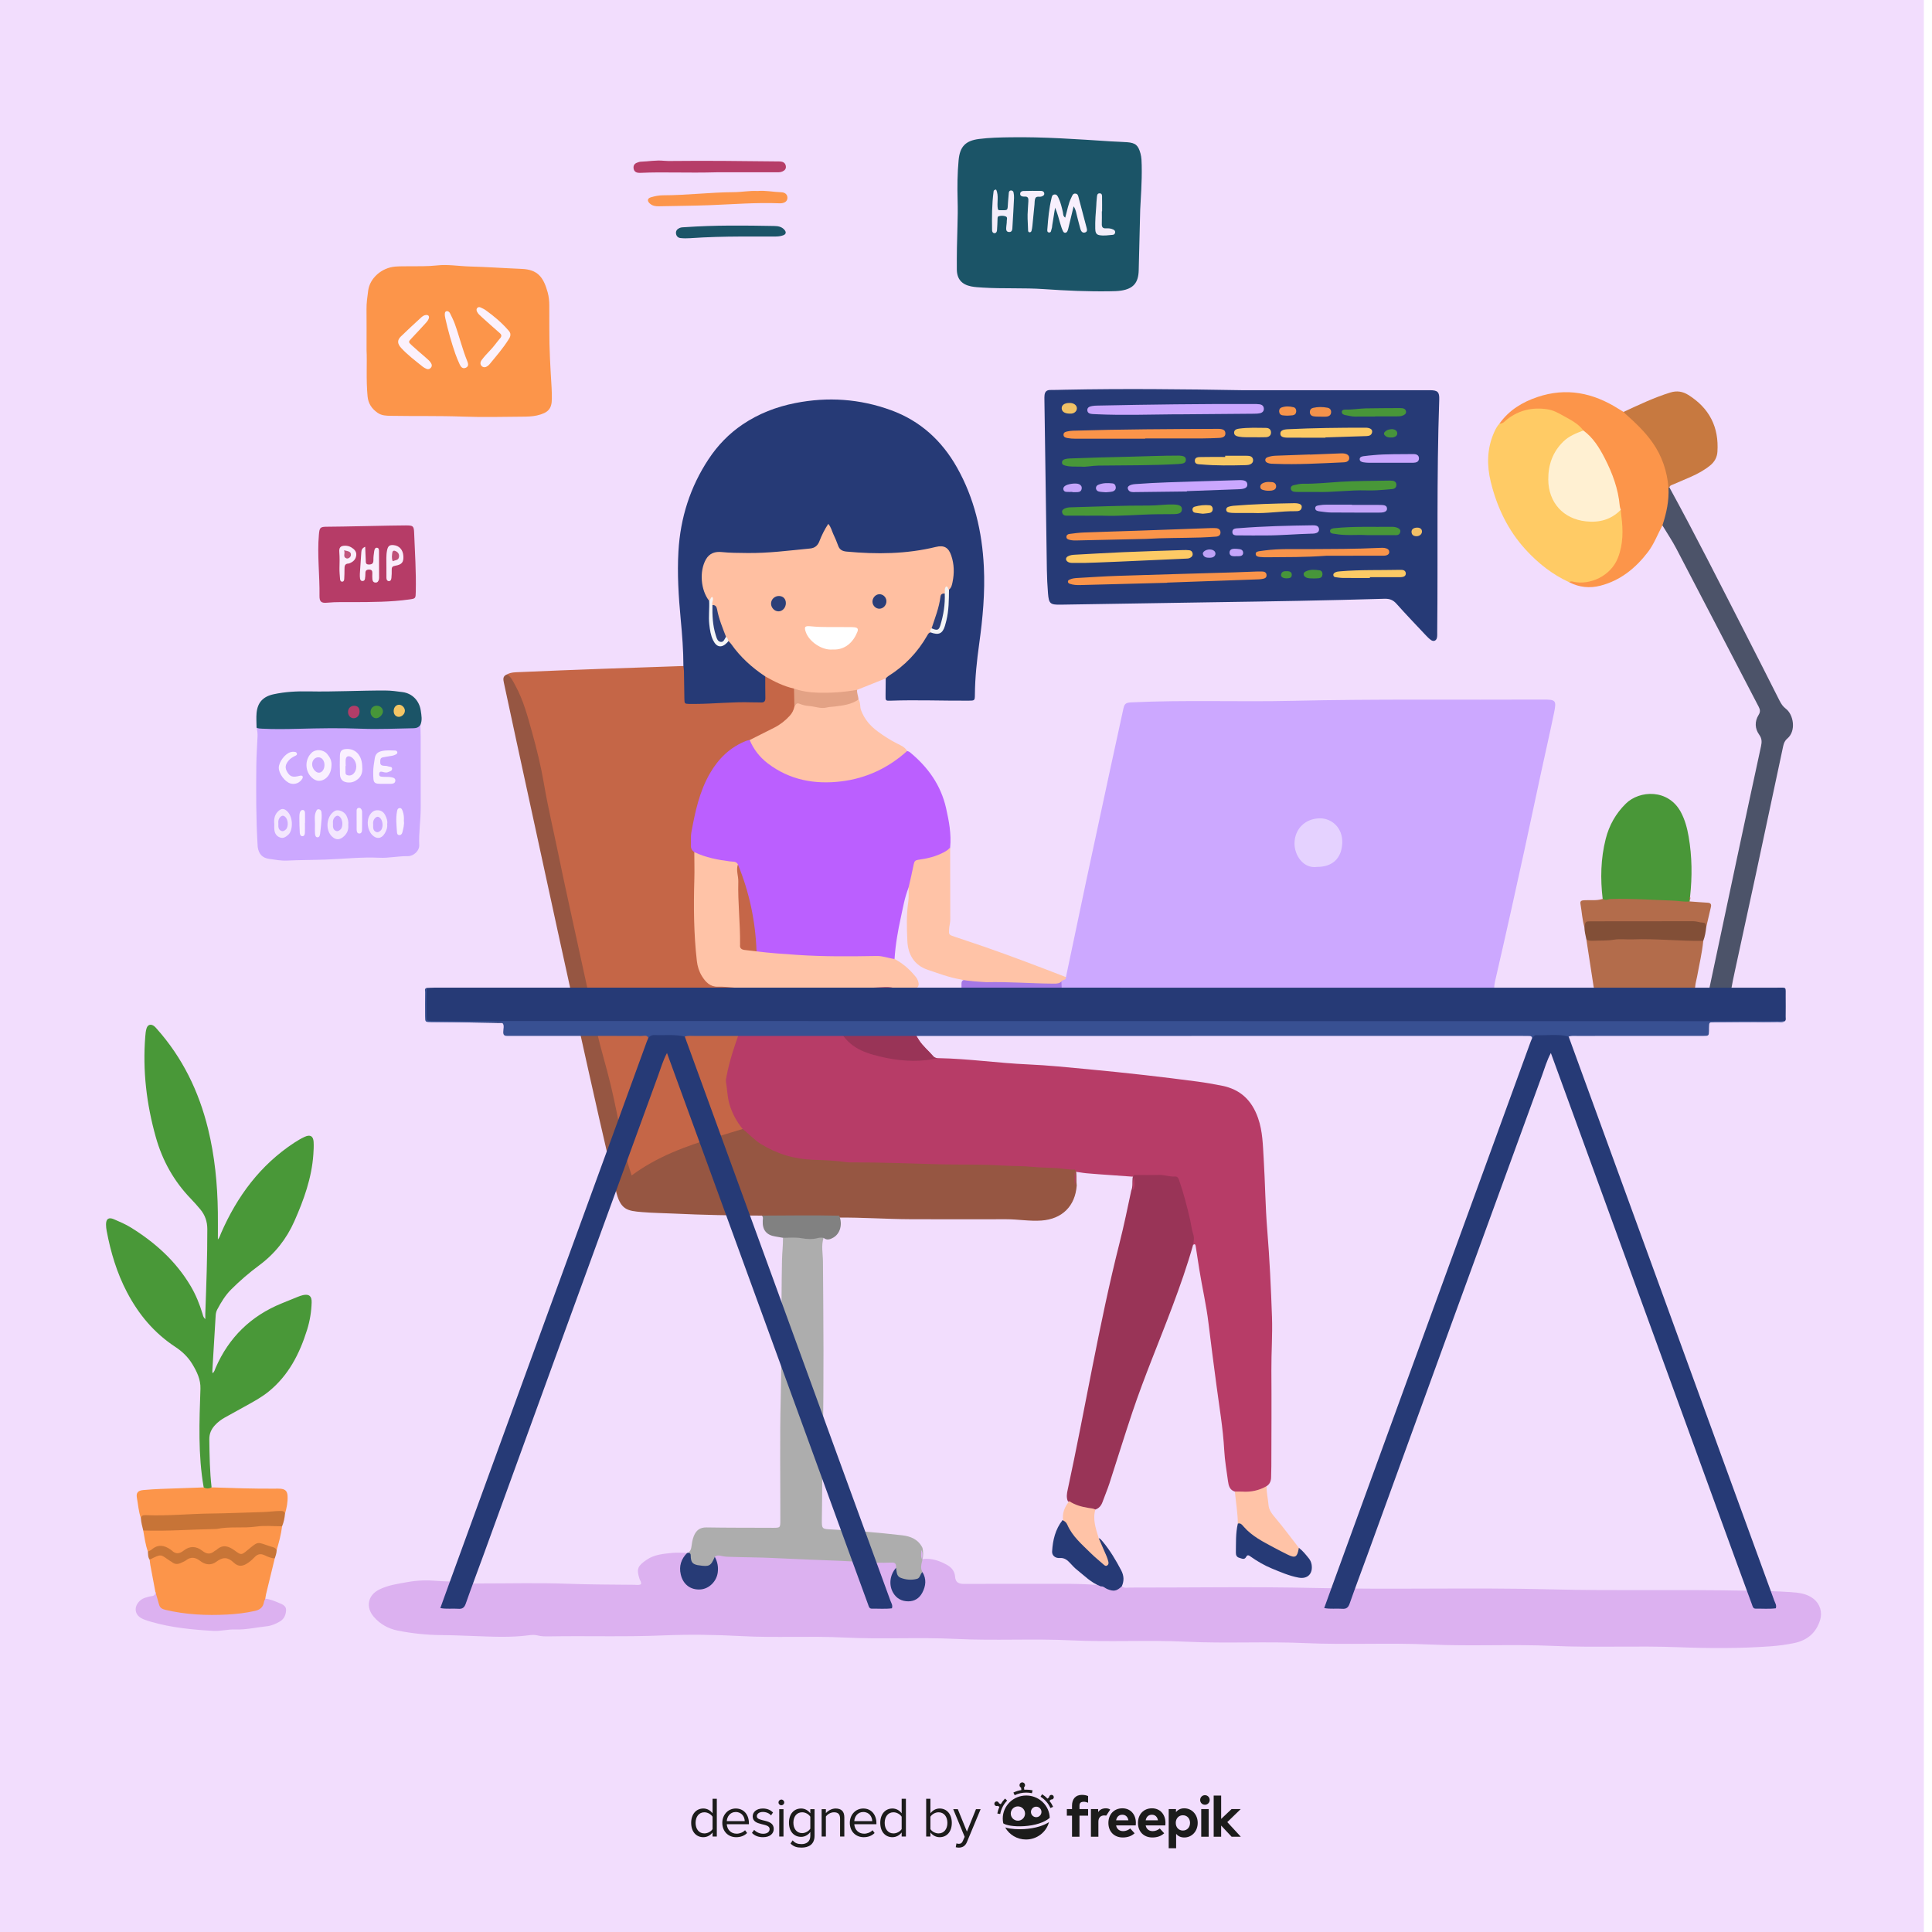 <?xml version="1.0" encoding="utf-8"?>
<!-- Generator: Adobe Illustrator 27.5.0, SVG Export Plug-In . SVG Version: 6.00 Build 0)  -->
<svg version="1.1" xmlns="http://www.w3.org/2000/svg" xmlns:xlink="http://www.w3.org/1999/xlink" x="0px" y="0px"
	 viewBox="0 0 500 500" style="enable-background:new 0 0 500 500;" xml:space="preserve">
<g id="BACKGROUND">
	<g id="BACKGROUND_1_">
		<rect x="0" style="fill:#FFFFFF;" width="500" height="500"/>
		<rect x="0" style="fill:#F2DDFD;" width="497.891" height="500"/>
		<path style="fill-rule:evenodd;clip-rule:evenodd;fill:#A478E5;" d="M253.543,253.498c1.865,0.021,3.728,0.091,5.592,0.056
			c5.228-0.102,10.441,0.533,15.674,0.302c0.574,0.125,0.765,0.509,0.733,1.058c-0.064,1.088-0.403,2.11-0.728,3.138
			c-0.129,0.406-0.422,0.56-0.813,0.571c-0.421,0.014-0.842,0.017-1.262,0.017c-7.269,0-14.536,0-21.806,0
			c-0.36,0-0.72-0.011-1.081-0.005c-0.652,0.008-1.015-0.274-1.013-0.96c0.005-1.021,0.017-2.042-0.002-3.063
			c-0.015-0.776,0.369-1.062,1.105-1.061C251.143,253.554,252.343,253.519,253.543,253.498z"/>
	</g>
</g>
<g id="OBJECTS">
	<g>
		<path style="fill-rule:evenodd;clip-rule:evenodd;fill:#B63C67;" d="M105.047,135.978c1.911,0.004,2.066,0.148,2.138,2.008
			c0.196,5.037,0.537,10.07,0.419,15.118c-0.041,1.777,0.003,1.801-1.718,2.04c-4.772,0.663-9.579,0.666-14.38,0.688
			c-2.281,0.009-4.559-0.077-6.838,0.146c-1.531,0.151-2.008-0.258-1.983-1.799c0.087-5.279-0.628-10.549-0.153-15.833
			c0.164-1.823,0.323-2.032,2.163-2.03C88.117,136.321,101.685,135.973,105.047,135.978z"/>
		<path style="fill-rule:evenodd;clip-rule:evenodd;fill:#F9EEFC;" d="M94.512,141.501c0.049,1.163,0.107,2.326,0.146,3.489
			c0.018,0.545-0.063,1.094,0.77,1.105c0.803,0.011,1.22-0.238,1.21-1.123c-0.01-0.772,0.077-1.555,0.206-2.318
			c0.065-0.381,0.177-0.935,0.703-0.9c0.534,0.035,0.535,0.579,0.539,0.978c0.024,2.276,0.02,4.552,0.024,6.827
			c0.001,0.119-0.005,0.243-0.036,0.357c-0.13,0.496-0.356,0.909-0.963,0.85c-0.51-0.049-0.7-0.429-0.737-0.874
			c-0.039-0.475-0.04-0.957-0.018-1.435c0.029-0.607-0.052-1.044-0.833-1.046c-0.696-0.001-0.97,0.274-0.958,0.953
			c0.007,0.477-0.043,0.957-0.111,1.429c-0.045,0.312-0.248,0.554-0.588,0.573c-0.444,0.026-0.644-0.279-0.691-0.66
			c-0.051-0.414-0.068-0.838-0.043-1.254c0.114-1.852,0.243-3.702,0.377-5.551C93.546,142.363,93.68,141.852,94.512,141.501z"/>
		<path style="fill-rule:evenodd;clip-rule:evenodd;fill:#F9EDFB;" d="M100,146.333c0.006-1.316-0.097-2.639,0.178-3.944
			c0.232-1.095,0.65-1.424,1.714-1.312c1.454,0.153,2.403,1.222,2.497,2.81c0.094,1.603-0.356,2.227-2.096,2.525
			c-0.688,0.118-0.928,0.341-0.915,1c0.013,0.718-0.002,1.441-0.078,2.154c-0.043,0.406-0.18,0.894-0.741,0.821
			c-0.408-0.054-0.545-0.451-0.552-0.818C99.986,148.492,100,147.412,100,146.333z"/>
		<path style="fill-rule:evenodd;clip-rule:evenodd;fill:#F9EFFC;" d="M89.334,141.23c0.546,0.007,1.058,0.121,1.538,0.405
			c0.761,0.449,1.385,1.038,1.333,1.965c-0.054,0.954-0.604,1.665-1.499,2.065c-0.163,0.073-0.333,0.176-0.503,0.181
			c-1.018,0.03-1.057,0.71-1.049,1.477c0.009,0.835-0.03,1.671-0.069,2.507c-0.017,0.373-0.146,0.741-0.597,0.704
			c-0.338-0.027-0.461-0.355-0.482-0.665c-0.066-0.952-0.176-1.908-0.151-2.859c0.036-1.373,0.073-2.736-0.042-4.112
			C87.706,141.65,88.161,141.235,89.334,141.23z"/>
		<path style="fill-rule:evenodd;clip-rule:evenodd;fill:#BF5279;" d="M101.632,145.249c-0.331-0.836-0.186-1.493-0.117-2.131
			c0.075-0.68,0.505-0.713,1.026-0.422c0.594,0.332,0.825,0.86,0.706,1.501C103.089,145.046,102.298,144.931,101.632,145.249z"/>
		<path style="fill-rule:evenodd;clip-rule:evenodd;fill:#C1567D;" d="M89.032,142.419c1.042,0.226,1.852,0.294,1.788,1.236
			c-0.037,0.542-0.701,1.031-1.18,0.847C88.609,144.105,89.428,143.237,89.032,142.419z"/>
	</g>
	<g>
		<path style="fill-rule:evenodd;clip-rule:evenodd;fill:#FC954A;" d="M94.865,90.62c0-4.333,0.027-7.457-0.011-10.581
			c-0.02-1.631,0.22-3.235,0.431-4.836c0.425-3.229,3.51-5.931,7.007-6.21c1.136-0.091,2.282-0.073,3.422-0.083
			c2.46-0.023,4.919,0.055,7.378-0.217c2.819-0.313,5.63,0.194,8.447,0.271c4.496,0.123,8.986,0.442,13.48,0.625
			c4.117,0.167,5.625,2.117,6.712,6.044c0.32,1.152,0.435,2.359,0.427,3.569c-0.012,1.983,0.022,3.966,0.009,5.948
			c-0.031,5.048,0.275,10.084,0.582,15.118c0.059,0.959,0.067,1.922,0.068,2.883c0.003,2.599-0.884,3.681-3.831,4.365
			c-1.215,0.281-2.505,0.31-3.764,0.319c-5.106,0.037-10.22,0.177-15.319-0.015c-6.247-0.234-12.49-0.091-18.735-0.203
			c-1.204-0.021-2.393-0.039-3.449-0.785c-1.497-1.055-2.409-2.35-2.593-4.275C94.71,98.175,95.034,93.79,94.865,90.62z"/>
		<path style="fill-rule:evenodd;clip-rule:evenodd;fill:#FBF1FC;" d="M132.086,86.617c0.024,0.446-0.194,0.804-0.418,1.163
			c-1.437,2.301-3.21,4.344-4.928,6.429c-0.151,0.184-0.329,0.354-0.52,0.497c-0.472,0.351-1.022,0.488-1.492,0.092
			c-0.559-0.471-0.438-1.139-0.066-1.631c0.648-0.859,1.371-1.671,2.128-2.44c0.975-0.99,1.746-2.139,2.643-3.188
			c0.451-0.526,0.402-0.906-0.109-1.351c-1.585-1.379-3.153-2.778-4.709-4.19c-0.442-0.4-0.912-0.794-1.167-1.356
			c-0.156-0.342-0.195-0.703,0.116-0.993c0.251-0.236,0.561-0.197,0.838-0.068c0.433,0.204,0.88,0.4,1.267,0.677
			c2.104,1.506,4.083,3.16,5.795,5.114C131.786,85.74,132.121,86.081,132.086,86.617z"/>
		<path style="fill-rule:evenodd;clip-rule:evenodd;fill:#FBF1FC;" d="M111.036,82.066c-0.052,0.629-0.459,1.099-0.852,1.537
			c-1.204,1.341-2.447,2.646-3.679,3.963c-0.844,0.903-0.877,0.935,0.068,1.809c1.19,1.102,2.441,2.136,3.659,3.207
			c0.494,0.436,1.009,0.854,1.349,1.44c0.237,0.41,0.242,0.804-0.08,1.161c-0.31,0.345-0.703,0.47-1.139,0.27
			c-0.325-0.149-0.66-0.309-0.935-0.531c-1.916-1.545-3.897-3.02-5.574-4.84c-1.027-1.115-1.105-2.023-0.126-2.984
			c1.67-1.639,3.406-3.214,5.124-4.804c0.396-0.367,0.822-0.728,1.394-0.773C110.623,81.49,110.97,81.577,111.036,82.066z"/>
		<path style="fill-rule:evenodd;clip-rule:evenodd;fill:#FBF0FC;" d="M115.705,80.523c0.419,0.021,0.648,0.317,0.804,0.638
			c0.418,0.862,0.856,1.721,1.184,2.62c1.168,3.213,1.949,6.558,3.25,9.728c0.278,0.676,0.367,1.351-0.427,1.679
			c-0.781,0.322-1.25-0.217-1.539-0.861c-0.418-0.929-0.828-1.867-1.16-2.829c-1.019-2.95-1.855-5.954-2.542-9.001
			c-0.106-0.474-0.202-0.937-0.142-1.421C115.175,80.741,115.337,80.523,115.705,80.523z"/>
	</g>
	<g>
		<path style="fill-rule:evenodd;clip-rule:evenodd;fill:#B63D68;" d="M185.748,44.586c-8.225,0.227-14.053-0.13-19.88,0.145
			c-0.239,0.011-0.483,0.01-0.72-0.02c-0.681-0.084-1.091-0.468-1.178-1.154c-0.085-0.68,0.197-1.175,0.834-1.429
			c0.33-0.132,0.686-0.27,1.034-0.281c1.98-0.062,3.944-0.439,5.937-0.242c0.715,0.07,1.44,0.065,2.161,0.057
			c8.951-0.099,17.901,0.01,26.85,0.109c0.48,0.005,0.969-0.019,1.438,0.061c0.652,0.111,1.078,0.528,1.156,1.205
			c0.083,0.713-0.348,1.107-0.945,1.365c-0.573,0.247-1.183,0.181-1.779,0.181C194.888,44.588,189.12,44.586,185.748,44.586z"/>
		<path style="fill-rule:evenodd;clip-rule:evenodd;fill:#FC954B;" d="M196.082,49.431c2.02-0.197,4.035,0.265,6.073,0.319
			c1.097,0.029,1.678,0.67,1.629,1.52c-0.045,0.774-0.615,1.248-1.621,1.336c-0.179,0.016-0.361,0.011-0.54,0.005
			c-5.946-0.229-11.876,0.25-17.806,0.485c-4.44,0.175-8.877,0.186-13.314,0.29c-0.874,0.021-1.658-0.116-2.331-0.718
			c-0.711-0.635-0.665-1.326,0.262-1.604c1.021-0.306,2.114-0.521,3.176-0.522c6.124-0.01,12.213-0.78,18.333-0.813
			C191.986,49.719,194.005,49.307,196.082,49.431z"/>
		<path style="fill-rule:evenodd;clip-rule:evenodd;fill:#1C5468;" d="M191.736,61.213c-4.381,0.019-8.755,0.127-13.127,0.43
			c-0.835,0.058-1.684,0.056-2.516-0.034c-0.646-0.07-1.078-0.533-1.148-1.205c-0.072-0.686,0.316-1.115,0.914-1.395
			c0.453-0.211,0.933-0.18,1.411-0.214c7.668-0.544,15.344-0.451,23.021-0.311c1.07,0.019,2.029,0.162,2.749,1.028
			c0.496,0.596,0.383,1.11-0.359,1.388c-0.678,0.254-1.402,0.313-2.126,0.313C197.615,61.213,194.676,61.213,191.736,61.213z"/>
	</g>
	<g>
		<g>
			<path style="fill-rule:evenodd;clip-rule:evenodd;fill:#CCA8FF;" d="M108.795,187.613c0.027,1.08,0.076,2.16,0.078,3.239
				c0.007,6.066-0.004,12.132,0.004,18.198c0.005,3.236-0.521,6.447-0.38,9.694c0.06,1.393-1.426,2.854-2.961,2.83
				c-2.468-0.04-4.888,0.527-7.354,0.409c-4.621-0.221-9.226,0.305-13.832,0.472c-3.353,0.123-6.709,0.105-10.058,0.263
				c-1.578,0.074-3.104-0.23-4.641-0.44c-1.789-0.244-2.719-1.316-2.961-3.119c-0.017-0.118-0.012-0.24-0.02-0.359
				c-0.419-6.89-0.404-13.789-0.335-20.686c0.024-2.491,0.201-4.981,0.313-7.472c0.035-0.785-0.031-1.558-0.249-2.315
				c0.379-0.353,0.859-0.466,1.337-0.402c5.208,0.708,10.4-0.288,15.603-0.143c4.127,0.115,8.253-0.069,12.383,0.308
				C100.081,188.487,104.434,187.699,108.795,187.613z"/>
			<path style="fill-rule:evenodd;clip-rule:evenodd;fill:#1B5467;" d="M108.795,187.613c-0.41,0.572-0.935,0.841-1.67,0.853
				c-4.547,0.073-9.087,0.307-13.645,0.124c-5.443-0.221-10.897-0.115-16.345,0.021c-3.113,0.078-6.226,0.131-9.339-0.033
				c-0.481-0.025-0.956-0.023-1.397-0.25c-0.006-1.258-0.113-2.526,0-3.773c0.251-2.768,1.689-4.297,4.435-4.89
				c3.008-0.649,6.068-0.799,9.123-0.737c6.597,0.133,13.186-0.249,19.78-0.224c1.507,0.005,2.994,0.212,4.472,0.413
				c2.509,0.34,4.313,2.247,4.685,4.777C109.077,185.134,109.335,186.387,108.795,187.613z"/>
			<path style="fill-rule:evenodd;clip-rule:evenodd;fill:#F3E6FE;" d="M90.135,213.515c0.133,1.317-0.383,2.347-1.382,3.139
				c-0.951,0.755-1.835,0.713-2.734-0.072c-1.936-1.689-1.591-5.409,0.62-6.706c0.862-0.505,2.493,0.123,3.024,1.229
				C90.027,211.858,90.245,212.67,90.135,213.515z"/>
			<path style="fill-rule:evenodd;clip-rule:evenodd;fill:#FAF0FF;" d="M93.747,198.535c0.083,1.031-0.06,2.193-1.089,3.068
				c-0.714,0.607-1.503,0.948-2.464,0.91c-1.352-0.053-2.151-0.71-2.209-2.064c-0.069-1.618-0.063-3.243-0.018-4.862
				c0.036-1.291,0.503-1.704,1.767-1.748C92.104,193.755,93.74,195.585,93.747,198.535z"/>
			<path style="fill-rule:evenodd;clip-rule:evenodd;fill:#F9F0FF;" d="M99.586,202.853c-2.999,0.028-2.961,0.028-2.998-2.906
				c-0.015-1.273,0.214-2.5,0.41-3.739c0.154-0.982,0.702-1.572,1.719-1.813c1.194-0.283,2.381-0.193,3.574-0.154
				c0.252,0.007,0.474,0.169,0.529,0.415c0.055,0.251-0.103,0.449-0.331,0.57c-0.427,0.226-0.87,0.371-1.361,0.424
				c-0.651,0.072-1.292,0.239-1.941,0.33c-0.868,0.121-0.774,0.762-0.779,1.361c-0.005,0.63,0.389,0.805,0.932,0.838
				c0.357,0.021,0.738,0.016,1.062,0.143c0.4,0.156,1.125,0.02,1.07,0.696c-0.043,0.525-0.649,0.645-1.089,0.823
				c-0.544,0.219-1.057-0.02-1.582-0.122c-0.324-0.064-0.597,0.053-0.659,0.423c-0.063,0.385,0.002,0.747,0.445,0.838
				c0.348,0.072,0.714,0.056,1.072,0.075c0.539,0.028,1.094-0.022,1.611,0.097c0.491,0.113,1.153,0.228,1.031,0.986
				c-0.092,0.58-0.593,0.698-1.098,0.712C100.666,202.865,100.127,202.853,99.586,202.853z"/>
			<path style="fill-rule:evenodd;clip-rule:evenodd;fill:#F9F0FE;" d="M85.79,198.061c-0.02,1.8-0.898,3.251-2.169,3.787
				c-1.005,0.424-1.855,0.239-2.671-0.395c-2.058-1.596-2.199-4.843-0.29-6.646c1.052-0.993,2.988-0.878,4.011,0.316
				C85.38,195.948,85.871,196.909,85.79,198.061z"/>
			<path style="fill-rule:evenodd;clip-rule:evenodd;fill:#F4E7FE;" d="M100.2,213.253c0.114,0.968-0.214,1.739-0.65,2.467
				c-0.829,1.384-2.142,1.512-3.257,0.337c-1.233-1.297-1.509-3.709-0.55-5.193c0.472-0.731,1.099-1.226,2.075-1.175
				c0.975,0.05,1.564,0.611,1.931,1.388C100.076,211.773,100.358,212.524,100.2,213.253z"/>
			<path style="fill-rule:evenodd;clip-rule:evenodd;fill:#F3E6FE;" d="M70.992,213.341c-0.151-1.418,0.076-2.669,1.243-3.598
				c0.532-0.425,1.063-0.514,1.649-0.14c2.112,1.349,2.02,5.302,0.737,6.412c-0.597,0.517-1.202,1.032-2.078,0.746
				c-0.969-0.316-1.429-1.055-1.541-2.018C70.948,214.269,70.992,213.784,70.992,213.341z"/>
			<path style="fill-rule:evenodd;clip-rule:evenodd;fill:#F9F0FF;" d="M75.757,194.56c0.462,0.023,0.882-0.031,1.048,0.371
				c0.195,0.478-0.245,0.601-0.546,0.752c-0.595,0.3-1.145,0.649-1.577,1.167c-0.877,1.049-0.976,1.896-0.333,2.956
				c0.683,1.126,1.305,1.376,2.724,1.086c0.233-0.047,0.459-0.137,0.695-0.161c0.236-0.025,0.511-0.004,0.583,0.275
				c0.038,0.147-0.022,0.352-0.104,0.492c-0.653,1.114-1.888,1.615-3.072,1.266c-1.475-0.434-3.072-2.614-3.025-4.128
				c0.046-1.475,1.614-3.552,3.006-3.965C75.382,194.602,75.623,194.583,75.757,194.56z"/>
			<path style="fill-rule:evenodd;clip-rule:evenodd;fill:#F9F0FF;" d="M104.524,212.447c0.138,0.984-0.149,1.972-0.388,2.962
				c-0.109,0.449-0.406,0.775-0.897,0.701c-0.438-0.066-0.486-0.47-0.509-0.841c-0.107-1.724-0.318-3.446,0-5.172
				c0.079-0.429,0.143-0.883,0.645-0.958c0.528-0.079,0.682,0.359,0.834,0.768C104.51,210.711,104.582,211.542,104.524,212.447z"/>
			<path style="fill-rule:evenodd;clip-rule:evenodd;fill:#F8EEFF;" d="M81.514,213.261c-0.005-1.073-0.205-2.167,0.254-3.204
				c0.153-0.349,0.293-0.678,0.746-0.614c0.413,0.058,0.635,0.368,0.678,0.738c0.061,0.535,0.086,1.083,0.045,1.619
				c-0.1,1.313-0.221,2.626-0.388,3.932c-0.05,0.389-0.142,0.936-0.645,0.96c-0.525,0.026-0.643-0.523-0.671-0.909
				C81.471,214.946,81.514,214.102,81.514,213.261z"/>
			<path style="fill-rule:evenodd;clip-rule:evenodd;fill:#F9F0FF;" d="M78.916,212.993c0,0.833,0.02,1.667-0.009,2.499
				c-0.015,0.42-0.127,0.907-0.642,0.915c-0.517,0.009-0.657-0.521-0.682-0.898c-0.083-1.245-0.091-2.495-0.104-3.744
				c-0.005-0.473,0-0.961,0.109-1.415c0.098-0.405,0.38-0.808,0.87-0.718c0.406,0.074,0.475,0.489,0.478,0.859
				c0.006,0.833,0.003,1.667,0.003,2.501C78.931,212.993,78.924,212.993,78.916,212.993z"/>
			<path style="fill-rule:evenodd;clip-rule:evenodd;fill:#F9EFFF;" d="M92.288,212.24c0-0.831-0.012-1.663,0.006-2.494
				c0.006-0.311,0.144-0.6,0.481-0.661c0.407-0.075,0.673,0.165,0.822,0.52c0.068,0.16,0.109,0.343,0.109,0.517
				c0.006,1.544,0.02,3.09-0.013,4.633c-0.011,0.48-0.169,1.025-0.799,0.951c-0.484-0.058-0.585-0.542-0.594-0.971
				c-0.017-0.831-0.004-1.663-0.004-2.496C92.293,212.24,92.29,212.24,92.288,212.24z"/>
			<path style="fill-rule:evenodd;clip-rule:evenodd;fill:#479639;" d="M97.532,182.64c0.911,0.007,1.624,0.714,1.571,1.559
				c-0.05,0.81-1.015,1.715-1.789,1.678c-0.768-0.036-1.391-0.715-1.418-1.544C95.863,183.335,96.544,182.632,97.532,182.64z"/>
			<path style="fill-rule:evenodd;clip-rule:evenodd;fill:#B23D68;" d="M93.055,184.094c0.021,0.967-0.572,1.716-1.409,1.778
				c-0.87,0.065-1.566-0.632-1.577-1.58c-0.011-0.939,0.611-1.6,1.538-1.637C92.513,182.62,93.034,183.137,93.055,184.094z"/>
			<path style="fill-rule:evenodd;clip-rule:evenodd;fill:#F4C565;" d="M103.172,185.519c-0.805-0.029-1.331-0.692-1.285-1.618
				c0.044-0.884,0.668-1.544,1.433-1.516c0.752,0.028,1.47,0.783,1.467,1.543C104.786,184.767,103.99,185.549,103.172,185.519z"/>
			<path style="fill-rule:evenodd;clip-rule:evenodd;fill:#CEAAFF;" d="M89.471,198.235c0-0.597-0.078-1.207,0.019-1.789
				c0.121-0.729,0.692-0.921,1.35-0.549c1.379,0.781,1.807,2.77,0.86,4.078c-0.423,0.585-1.026,0.837-1.734,0.67
				c-0.752-0.178-0.511-0.833-0.551-1.333c-0.028-0.356-0.005-0.717-0.005-1.077C89.43,198.235,89.451,198.235,89.471,198.235z"/>
			<path style="fill-rule:evenodd;clip-rule:evenodd;fill:#CDAAFF;" d="M83.975,198.016c-0.019,1.106-0.654,1.965-1.449,1.96
				c-0.861-0.003-1.75-1.125-1.743-2.194c0.007-1.012,0.72-1.804,1.619-1.797C83.32,195.992,83.994,196.862,83.975,198.016z"/>
		</g>
		<path style="fill-rule:evenodd;clip-rule:evenodd;fill:#CCA8FF;" d="M72.039,213.231c-0.081-0.759,0.041-1.428,0.665-1.925
			c0.285-0.227,0.569-0.275,0.882-0.075c1.13,0.722,1.081,2.837,0.395,3.431c-0.319,0.276-0.644,0.552-1.112,0.399
			c-0.519-0.169-0.765-0.564-0.824-1.079C72.016,213.727,72.039,213.468,72.039,213.231z"/>
		<path style="fill-rule:evenodd;clip-rule:evenodd;fill:#CCA8FF;" d="M86.177,213.231c-0.081-0.759,0.041-1.428,0.665-1.925
			c0.285-0.227,0.569-0.275,0.882-0.075c1.13,0.722,1.081,2.837,0.395,3.431c-0.319,0.276-0.644,0.552-1.112,0.399
			c-0.519-0.169-0.765-0.564-0.824-1.079C86.153,213.727,86.177,213.468,86.177,213.231z"/>
		<path style="fill-rule:evenodd;clip-rule:evenodd;fill:#CCA8FF;" d="M96.575,213.504c-0.081-0.759,0.041-1.428,0.665-1.925
			c0.285-0.227,0.569-0.275,0.882-0.075c1.13,0.722,1.081,2.837,0.395,3.431c-0.319,0.276-0.644,0.552-1.112,0.399
			c-0.519-0.169-0.765-0.564-0.824-1.079C96.552,214.001,96.575,213.741,96.575,213.504z"/>
	</g>
	<g>
		<path style="fill-rule:evenodd;clip-rule:evenodd;fill:#1B5467;" d="M295.086,54.204c-0.159,6.404-0.271,11.088-0.389,15.77
			c-0.081,3.203-1.386,4.742-4.527,5.233c-0.943,0.147-1.914,0.157-2.872,0.173c-5.71,0.095-11.417-0.161-17.103-0.557
			c-5.28-0.368-10.563-0.062-15.834-0.394c-1.019-0.064-2.049-0.108-3.043-0.312c-2.424-0.494-3.671-1.912-3.689-4.391
			c-0.026-3.722,0.04-7.446,0.164-11.167c0.076-2.284,0.099-4.564,0.036-6.844c-0.093-3.426-0.057-6.843,0.26-10.259
			c0.322-3.49,1.748-5.032,5.255-5.486c2.683-0.348,5.393-0.396,8.09-0.439c8.715-0.138,17.405,0.5,26.097,1.057
			c1.378,0.088,2.762,0.109,4.139,0.214c2.211,0.167,2.908,0.784,3.494,2.94c0.272,0.999,0.284,2.017,0.309,3.038
			C295.57,47.171,295.202,51.544,295.086,54.204z"/>
		<path style="fill-rule:evenodd;clip-rule:evenodd;fill:#F8F0FD;" d="M275.679,56.321c0.52-1.807,0.778-3.606,1.603-5.232
			c0.241-0.474,0.372-1.087,1.094-0.983c0.589,0.085,0.661,0.608,0.785,1.078c0.672,2.555,1.357,5.105,2.025,7.661
			c0.137,0.522,0.321,1.146-0.428,1.33c-0.668,0.165-0.991-0.37-1.148-0.901c-0.323-1.092-0.565-2.209-0.866-3.309
			c-0.217-0.786-0.26-1.637-0.894-2.568c-0.455,1.902-0.85,3.564-1.253,5.224c-0.099,0.407-0.178,0.831-0.357,1.204
			c-0.252,0.525-0.854,0.569-1.112,0.055c-0.318-0.64-0.54-1.336-0.738-2.026c-0.396-1.371-0.747-2.755-1.333-4.112
			c-0.245,1.51-0.491,3.021-0.736,4.532c-0.048,0.297-0.035,0.617-0.146,0.887c-0.16,0.396-0.079,1.109-0.749,1
			c-0.518-0.085-0.387-0.673-0.358-1.058c0.191-2.576,0.431-5.147,1.03-7.669c0.109-0.458,0.153-1.016,0.756-1.097
			c0.693-0.093,0.89,0.476,1.12,0.968c0.54,1.151,0.819,2.381,1.103,3.611C275.178,55.365,275.066,55.899,275.679,56.321z"/>
		<path style="fill-rule:evenodd;clip-rule:evenodd;fill:#F4EDFA;" d="M257.79,49.057c0.794,1.619,0.117,3.463,0.473,5.141
			c0.127,0.084,0.219,0.201,0.31,0.2c2.424-0.044,2.146,0.369,2.31-2.185c0.051-0.777,0.118-1.554,0.197-2.329
			c0.031-0.318,0.201-0.58,0.55-0.598c0.332-0.018,0.604,0.194,0.668,0.493c0.099,0.462,0.156,0.949,0.134,1.42
			c-0.114,2.455-0.246,4.91-0.403,7.363c-0.04,0.629,0.029,1.53-0.886,1.486c-0.927-0.045-0.744-0.9-0.699-1.547
			c0.029-0.418,0.127-0.838,0.106-1.253c-0.022-0.436,0.313-1.037-0.323-1.259c-0.566-0.199-1.199-0.19-1.776-0.023
			c-0.31,0.09-0.28,0.485-0.292,0.785c-0.039,0.958-0.048,1.918-0.138,2.871c-0.033,0.337-0.221,0.744-0.666,0.721
			c-0.42-0.02-0.6-0.367-0.605-0.749c-0.064-3.358-0.05-6.715,0.389-10.054C257.171,49.291,257.324,49.1,257.79,49.057z"/>
		<path style="fill-rule:evenodd;clip-rule:evenodd;fill:#F3EDFA;" d="M285.158,54.685c0,1.078,0.03,2.158-0.01,3.234
			c-0.032,0.815,0.219,1.24,1.113,1.179c0.656-0.045,1.32,0.021,1.924,0.34c0.287,0.153,0.453,0.392,0.416,0.72
			c-0.036,0.333-0.269,0.585-0.57,0.611c-1.188,0.103-2.389,0.31-3.574,0.077c-0.878-0.171-0.985-0.903-1.006-1.676
			c-0.052-1.981,0.111-3.951,0.264-5.921c0.05-0.657,0.046-1.32,0.138-1.971c0.069-0.499-0.007-1.247,0.716-1.248
			c0.762,0,0.633,0.73,0.643,1.238c0.023,1.138,0.007,2.277,0.007,3.415C285.199,54.685,285.179,54.685,285.158,54.685z"/>
		<path style="fill-rule:evenodd;clip-rule:evenodd;fill:#F5EFFB;" d="M265.94,55.514c0.072-1.267,0.114-2.342,0.198-3.414
			c0.059-0.768-0.075-1.32-1.026-1.214c-0.117,0.012-0.239-0.008-0.357-0.023c-0.387-0.049-0.722-0.213-0.736-0.635
			c-0.02-0.504,0.347-0.785,0.793-0.797c1.551-0.042,3.105-0.051,4.657-0.025c0.449,0.008,0.824,0.309,0.786,0.801
			c-0.028,0.38-0.378,0.534-0.746,0.657c-0.535,0.177-1.309-0.217-1.588,0.503c-0.186,0.483-0.142,1.057-0.194,1.589
			c-0.183,1.843-0.357,3.687-0.548,5.529c-0.043,0.413-0.11,0.826-0.214,1.226c-0.059,0.225-0.218,0.419-0.505,0.409
			c-0.328-0.012-0.378-0.278-0.39-0.499c-0.059-1.013-0.093-2.027-0.127-3.042C265.93,56.159,265.94,55.741,265.94,55.514z"/>
	</g>
	<g>
		<path style="fill-rule:evenodd;clip-rule:evenodd;fill:#263A76;" d="M321.373,100.983c16.232,0,32.463-0.002,48.694,0.003
			c1.999,0,2.476,0.456,2.407,2.435c-0.7,20.07-0.318,40.149-0.523,60.224c-0.006,0.48,0.031,0.976-0.079,1.435
			c-0.185,0.766-0.882,1.022-1.532,0.561c-0.486-0.345-0.917-0.78-1.327-1.216c-2.553-2.714-5.138-5.401-7.615-8.184
			c-0.889-0.999-1.799-1.322-3.121-1.281c-14.721,0.443-29.446,0.684-44.174,0.897c-13.223,0.191-26.445,0.423-39.667,0.63
			c-2.629,0.041-2.999-0.268-3.212-2.906c-0.165-2.036-0.264-4.081-0.295-6.122c-0.226-14.666-0.426-29.333-0.634-43.999
			c-0.006-0.42-0.016-0.845,0.038-1.26c0.107-0.831,0.566-1.271,1.449-1.27c1.262,0.003,2.524-0.041,3.786-0.067
			C290.836,100.555,306.105,100.715,321.373,100.983z"/>
		<path style="fill-rule:evenodd;clip-rule:evenodd;fill:#CBA7FE;" d="M304.267,107.22c-6.842,0.054-13.683,0.297-20.523-0.017
			c-0.36-0.016-0.72-0.027-1.078-0.057c-0.643-0.054-1.249-0.252-1.267-1.001c-0.019-0.765,0.644-0.946,1.238-1.064
			c0.466-0.093,0.953-0.105,1.432-0.116c13.384-0.282,26.767-0.448,40.152-0.411c0.601,0.002,1.205-0.008,1.797,0.077
			c0.574,0.083,1.007,0.438,1.062,1.056c0.064,0.727-0.402,1.13-1.035,1.26c-0.581,0.12-1.191,0.119-1.789,0.124
			c-6.002,0.055-12.005,0.1-18.008,0.148C305.588,107.223,304.927,107.22,304.267,107.22z"/>
		<path style="fill-rule:evenodd;clip-rule:evenodd;fill:#FA944A;" d="M302.06,150.825c-7.505,0.195-15.008,0.391-22.511,0.588
			c-0.905,0.023-1.802-0.023-2.666-0.323c-0.294-0.1-0.54-0.27-0.503-0.637c0.03-0.281,0.263-0.38,0.479-0.48
			c0.672-0.307,1.396-0.359,2.112-0.4c3.418-0.196,6.833-0.43,10.252-0.542c10.084-0.329,20.169-0.605,30.253-0.907
			c1.981-0.06,3.961-0.149,5.941-0.221c0.359-0.012,0.721-0.002,1.081-0.003c0.662-0.003,1.252,0.176,1.284,0.939
			c0.032,0.802-0.647,0.912-1.246,1.015c-0.352,0.062-0.717,0.075-1.075,0.088c-7.801,0.281-15.602,0.558-23.403,0.836
			C302.06,150.794,302.06,150.809,302.06,150.825z"/>
		<path style="fill-rule:evenodd;clip-rule:evenodd;fill:#FA944A;" d="M296.376,113.537c-6.073,0-12.147,0.003-18.22-0.006
			c-0.598-0.002-1.204-0.037-1.791-0.145c-0.516-0.094-1.15-0.193-1.127-0.922c0.022-0.607,0.57-0.72,1.038-0.818
			c0.467-0.099,0.947-0.165,1.425-0.18c12.502-0.384,25.008-0.423,37.514-0.478c0.062-0.001,0.121-0.001,0.182,0.001
			c1.209,0.047,1.693,0.362,1.73,1.124c0.038,0.775-0.456,1.168-1.633,1.223c-1.381,0.063-2.764,0.121-4.147,0.125
			c-4.99,0.016-9.98,0.006-14.971,0.006C296.376,113.491,296.376,113.513,296.376,113.537z"/>
		<path style="fill-rule:evenodd;clip-rule:evenodd;fill:#FA944A;" d="M296.505,139.468c-6.208,0.141-11.906,0.273-17.603,0.394
			c-0.719,0.015-1.443,0.04-2.147-0.164c-0.356-0.103-0.719-0.234-0.762-0.657c-0.051-0.513,0.31-0.796,0.744-0.853
			c1.248-0.164,2.503-0.331,3.757-0.379c4.736-0.182,9.476-0.309,14.212-0.473c6.116-0.212,12.23-0.442,18.347-0.659
			c0.539-0.02,1.082-0.03,1.619,0.004c0.673,0.042,1.171,0.378,1.192,1.094c0.021,0.739-0.503,1.058-1.163,1.107
			c-1.315,0.099-2.634,0.18-3.951,0.22C305.832,139.251,300.908,139.19,296.505,139.468z"/>
		<path style="fill-rule:evenodd;clip-rule:evenodd;fill:#FDCA65;" d="M289.638,145.349c-3.846,0.117-7.684,0.395-11.533,0.336
			c-0.596-0.009-1.209,0.065-1.753-0.282c-0.621-0.395-0.633-1.067,0.012-1.427c0.587-0.329,1.254-0.388,1.921-0.423
			c4.139-0.216,8.278-0.475,12.42-0.65c5.163-0.219,10.331-0.374,15.496-0.547c0.538-0.019,1.081-0.011,1.615,0.05
			c0.459,0.052,0.756,0.366,0.831,0.826c0.092,0.551-0.192,0.907-0.668,1.148c-0.392,0.199-0.813,0.183-1.232,0.201
			C301.042,144.838,295.34,145.094,289.638,145.349z"/>
		<path style="fill-rule:evenodd;clip-rule:evenodd;fill:#489738;" d="M285.237,133.457c-2.825,0-5.649,0.015-8.474-0.01
			c-0.741-0.006-1.674,0.204-1.898-0.881c-0.132-0.643,0.643-1.133,1.886-1.259c0.238-0.024,0.48-0.02,0.721-0.026
			c6.602-0.161,13.198-0.479,19.806-0.443c2.154,0.012,4.304-0.341,6.469-0.271c1.566,0.051,2.18,0.404,2.125,1.311
			c-0.051,0.822-0.602,1.148-2.09,1.177c-1.381,0.026-2.764,0.015-4.146,0.028C294.834,133.127,290.044,133.65,285.237,133.457z"/>
		<path style="fill-rule:evenodd;clip-rule:evenodd;fill:#CAA7FE;" d="M307.158,127.193c-4.447,0.056-8.894,0.122-13.341,0.16
			c-0.764,0.007-1.655,0.1-1.941-0.888c-0.169-0.58,0.518-1.078,1.92-1.183c2.814-0.21,5.638-0.355,8.46-0.455
			c6.128-0.214,12.256-0.383,18.385-0.571c1.463-0.045,2.08,0.25,2.159,1.04c0.088,0.858-0.571,1.259-2.129,1.315
			c-4.506,0.161-9.01,0.327-13.515,0.491C307.156,127.133,307.157,127.163,307.158,127.193z"/>
		<path style="fill-rule:evenodd;clip-rule:evenodd;fill:#489739;" d="M279.777,120.761c-1.623-0.035-2.887,0.094-4.122-0.275
			c-0.428-0.128-0.814-0.25-0.813-0.79c0.003-0.512,0.368-0.75,0.776-0.868c0.397-0.115,0.821-0.163,1.236-0.179
			c5.21-0.207,10.421-0.336,15.633-0.456c4.133-0.095,8.264-0.284,12.398-0.281c1.517,0.002,2.073,0.334,2.015,1.15
			c-0.056,0.74-0.546,0.946-1.978,1.029c-6.887,0.402-13.783,0.312-20.677,0.407C282.635,120.521,281.036,120.906,279.777,120.761z"
			/>
		<path style="fill-rule:evenodd;clip-rule:evenodd;fill:#F8944B;" d="M343.38,143.822c-5.864,0.427-10.551,0.345-15.233,0.394
			c-0.719,0.008-1.443,0.004-2.157-0.079c-0.463-0.053-1.03-0.182-1.014-0.805c0.013-0.517,0.504-0.614,0.923-0.687
			c0.472-0.081,0.95-0.131,1.425-0.193c3.768-0.492,7.557-0.317,11.336-0.341c6.065-0.039,12.131-0.019,18.192-0.314
			c0.653-0.032,1.326-0.09,1.964,0.141c0.424,0.154,0.727,0.431,0.722,0.923c-0.007,0.507-0.363,0.756-0.777,0.87
			c-0.338,0.094-0.711,0.086-1.07,0.087C352.524,143.823,347.36,143.822,343.38,143.822z"/>
		<path style="fill-rule:evenodd;clip-rule:evenodd;fill:#489738;" d="M340.666,127.32c-1.564,0-3.127,0.004-4.689-0.002
			c-0.36-0.001-0.725-0.009-1.079-0.061c-0.457-0.066-0.793-0.333-0.836-0.808c-0.045-0.499,0.294-0.793,0.733-0.882
			c0.82-0.168,1.657-0.399,2.481-0.383c3.251,0.061,6.48-0.308,9.711-0.507c3.963-0.245,7.923-0.201,11.884-0.292
			c0.479-0.011,0.964-0.017,1.441,0.021c0.607,0.048,1.033,0.362,1.063,1.006c0.033,0.737-0.41,1.101-1.099,1.164
			c-1.313,0.12-2.627,0.234-3.943,0.308c-0.9,0.049-1.805,0.056-2.705,0.029C349.3,126.781,344.996,127.451,340.666,127.32z"/>
		<path style="fill-rule:evenodd;clip-rule:evenodd;fill:#FDCA65;" d="M343.037,113.277c-3.236,0-6.477,0.012-9.714-0.006
			c-1.423-0.008-1.952-0.315-1.968-1.042c-0.016-0.716,0.556-1.078,1.93-1.145c6.65-0.323,13.306-0.4,19.962-0.397
			c0.121,0,0.24-0.006,0.36,0.002c1.043,0.068,1.607,0.471,1.5,1.14c-0.129,0.804-0.747,1.006-1.462,1.029
			c-3.295,0.107-6.593,0.216-9.889,0.322c-0.239,0.008-0.479,0.002-0.72,0.002C343.037,113.213,343.037,113.245,343.037,113.277z"/>
		<path style="fill-rule:evenodd;clip-rule:evenodd;fill:#F9944A;" d="M338.992,117.651c2.633-0.103,5.267-0.203,7.902-0.313
			c0.542-0.022,1.08-0.024,1.59,0.194c0.498,0.212,0.738,0.596,0.693,1.135c-0.039,0.481-0.372,0.747-0.783,0.884
			c-0.275,0.092-0.586,0.099-0.884,0.111c-5.864,0.255-11.725,0.613-17.602,0.378c-0.597-0.024-1.198,0.012-1.771-0.216
			c-0.353-0.14-0.66-0.314-0.683-0.733c-0.023-0.425,0.267-0.652,0.621-0.776c0.682-0.24,1.388-0.356,2.112-0.38
			c2.935-0.1,5.869-0.21,8.803-0.317C338.991,117.629,338.991,117.641,338.992,117.651z"/>
		<path style="fill-rule:evenodd;clip-rule:evenodd;fill:#C9A7FD;" d="M327.539,138.575c-2.283,0-4.568,0.023-6.853-0.015
			c-0.679-0.012-1.696,0.141-1.752-0.808c-0.065-1.089,1.02-1.004,1.749-1.063c6.353-0.508,12.723-0.658,19.094-0.742
			c0.181-0.003,0.362,0,0.54,0.02c0.613,0.07,1.032,0.393,1.048,1.026c0.017,0.658-0.476,0.928-1.038,1.05
			c-0.29,0.063-0.598,0.06-0.897,0.067C335.464,138.203,331.509,138.576,327.539,138.575z"/>
		<path style="fill-rule:evenodd;clip-rule:evenodd;fill:#FDCA65;" d="M324.132,132.758c-1.618,0-3.236,0.007-4.854-0.005
			c-0.417-0.003-0.839-0.043-1.249-0.117c-0.377-0.066-0.672-0.289-0.69-0.709c-0.019-0.413,0.236-0.674,0.607-0.781
			c0.398-0.116,0.811-0.214,1.224-0.249c5.256-0.437,10.526-0.579,15.797-0.67c0.06-0.001,0.119-0.002,0.18,0
			c1.23,0.036,1.827,0.372,1.741,1.055c-0.122,0.956-0.892,1.023-1.628,1.015C331.541,132.256,327.854,132.943,324.132,132.758z"/>
		<path style="fill-rule:evenodd;clip-rule:evenodd;fill:#C4A4F9;" d="M349.882,130.672c2.277,0,4.557-0.001,6.835,0.001
			c0.419,0.001,0.841-0.001,1.255,0.045c0.51,0.057,0.941,0.26,0.983,0.856c0.043,0.6-0.374,0.858-0.856,0.987
			c-0.342,0.091-0.712,0.099-1.07,0.099c-4.197,0-8.393,0.011-12.59-0.024c-0.955-0.008-1.908-0.172-2.859-0.285
			c-0.546-0.065-1.203-0.177-1.199-0.84c0.004-0.705,0.743-0.674,1.238-0.771c0.523-0.105,1.069-0.121,1.607-0.124
			c2.218-0.012,4.436-0.005,6.656-0.005C349.882,130.632,349.882,130.652,349.882,130.672z"/>
		<path style="fill-rule:evenodd;clip-rule:evenodd;fill:#489639;" d="M353.792,138.495c-2.561-0.187-5.447,0.213-8.3-0.325
			c-0.233-0.044-0.479-0.045-0.709-0.105c-0.305-0.08-0.545-0.264-0.569-0.605c-0.023-0.354,0.23-0.54,0.515-0.648
			c0.22-0.083,0.465-0.105,0.701-0.129c4.956-0.505,9.928-0.275,14.896-0.338c0.119-0.001,0.239-0.001,0.358,0.011
			c1.1,0.121,1.822,0.593,1.723,1.22c-0.172,1.105-1.082,0.912-1.838,0.915C358.412,138.501,356.255,138.495,353.792,138.495z"/>
		<path style="fill-rule:evenodd;clip-rule:evenodd;fill:#F8C865;" d="M317.078,117.942c1.738,0,3.475-0.007,5.211,0.004
			c0.416,0.002,0.847,0.001,1.242,0.108c0.418,0.115,0.712,0.437,0.765,0.903c0.061,0.538-0.171,0.926-0.647,1.169
			c-0.382,0.196-0.797,0.241-1.22,0.251c-3.834,0.095-7.668,0.155-11.495-0.179c-0.695-0.061-1.677,0.035-1.712-0.897
			c-0.042-1.096,1.024-1.002,1.752-1.02c2.034-0.052,4.069-0.018,6.103-0.018C317.077,118.157,317.078,118.049,317.078,117.942z"/>
		<path style="fill-rule:evenodd;clip-rule:evenodd;fill:#FCCA65;" d="M354.53,149.581c-2.336,0-4.672,0.015-7.007-0.009
			c-0.654-0.007-1.307-0.118-1.959-0.206c-0.247-0.034-0.434-0.201-0.49-0.46c-0.072-0.343,0.12-0.559,0.391-0.723
			c0.425-0.256,0.9-0.284,1.383-0.326c5.143-0.441,10.3-0.265,15.451-0.382c0.237-0.005,0.482-0.002,0.716,0.035
			c0.469,0.073,0.775,0.375,0.806,0.832c0.041,0.563-0.316,0.88-0.846,0.977c-0.292,0.053-0.597,0.054-0.895,0.055
			c-2.516,0.003-5.033,0.001-7.55,0.001C354.529,149.445,354.529,149.513,354.53,149.581z"/>
		<path style="fill-rule:evenodd;clip-rule:evenodd;fill:#489639;" d="M355.91,107.801c-1.74,0-3.483-0.021-5.225,0.009
			c-0.856,0.016-1.657-0.248-2.484-0.377c-0.51-0.08-0.997-0.338-0.94-0.895c0.051-0.488,0.583-0.547,1.01-0.535
			c1.745,0.053,3.467-0.28,5.203-0.316c2.762-0.057,5.524-0.054,8.287-0.073c0.36-0.002,0.722-0.004,1.08,0.026
			c0.521,0.044,0.942,0.27,1.029,0.83c0.09,0.584-0.319,0.85-0.784,1.058c-0.511,0.226-1.051,0.233-1.592,0.233
			c-1.861,0-3.724,0-5.585,0C355.91,107.773,355.91,107.788,355.91,107.801z"/>
		<path style="fill-rule:evenodd;clip-rule:evenodd;fill:#CAA7FE;" d="M359.685,119.766c-1.801,0.001-3.603,0.008-5.403-0.005
			c-0.478-0.003-0.961-0.041-1.433-0.122c-0.483-0.083-1.002-0.267-0.96-0.863c0.032-0.487,0.537-0.644,0.939-0.707
			c0.888-0.136,1.788-0.2,2.683-0.286c3.353-0.32,6.72-0.202,10.079-0.265c0.239-0.004,0.484-0.002,0.717,0.044
			c0.614,0.123,0.945,0.517,0.917,1.141c-0.025,0.541-0.358,0.89-0.881,0.993c-0.349,0.07-0.716,0.065-1.075,0.067
			C363.407,119.769,361.545,119.766,359.685,119.766z"/>
		<path style="fill-rule:evenodd;clip-rule:evenodd;fill:#F8C765;" d="M323.901,113.159c-0.774-0.041-2.035,0.083-3.284-0.149
			c-0.638-0.118-1.247-0.345-1.232-1.066c0.017-0.725,0.658-0.929,1.286-1.014c2.325-0.314,4.664-0.214,6.999-0.189
			c0.736,0.008,1.288,0.42,1.271,1.221c-0.017,0.802-0.604,1.152-1.326,1.184C326.54,113.192,325.46,113.159,323.901,113.159z"/>
		<path style="fill-rule:evenodd;clip-rule:evenodd;fill:#F3924B;" d="M341.305,107.826c-0.183-0.01-0.791,0.012-1.377-0.091
			c-0.584-0.102-0.952-0.5-0.94-1.136c0.012-0.545,0.318-0.914,0.833-1.039c1.241-0.3,2.499-0.275,3.743-0.04
			c0.581,0.11,0.955,0.512,0.932,1.15c-0.023,0.729-0.501,1.072-1.156,1.144C342.808,107.872,342.261,107.826,341.305,107.826z"/>
		<path style="fill-rule:evenodd;clip-rule:evenodd;fill:#C6A5FB;" d="M286.2,127.4c-0.633-0.059-1.241-0.056-1.82-0.189
			c-0.413-0.094-0.743-0.421-0.745-0.905c-0.001-0.393,0.239-0.695,0.583-0.84c1.194-0.503,2.456-0.496,3.712-0.361
			c0.538,0.057,0.807,0.513,0.835,1.03c0.03,0.554-0.344,0.934-0.816,1.06C287.379,127.346,286.767,127.341,286.2,127.4z"/>
		<path style="fill-rule:evenodd;clip-rule:evenodd;fill:#FBC965;" d="M311.295,132.954c-0.626-0.078-1.337-0.145-2.038-0.263
			c-0.393-0.065-0.611-0.371-0.647-0.755c-0.039-0.407,0.214-0.71,0.565-0.808c1.264-0.352,2.561-0.499,3.865-0.364
			c0.505,0.053,0.83,0.469,0.809,1.023c-0.019,0.549-0.345,0.884-0.87,0.975C312.452,132.852,311.916,132.885,311.295,132.954z"/>
		<path style="fill-rule:evenodd;clip-rule:evenodd;fill:#47963A;" d="M340.026,149.706c-0.755-0.049-1.428,0.056-2.035-0.274
			c-0.32-0.174-0.602-0.417-0.615-0.814c-0.013-0.419,0.294-0.617,0.631-0.774c1.142-0.533,2.342-0.408,3.519-0.245
			c0.503,0.069,0.773,0.544,0.729,1.089c-0.045,0.547-0.368,0.881-0.902,0.95C340.88,149.698,340.399,149.689,340.026,149.706z"/>
		<path style="fill-rule:evenodd;clip-rule:evenodd;fill:#F1C266;" d="M276.69,104.29c0.491-0.021,0.969,0.054,1.384,0.321
			c0.875,0.565,0.825,1.67-0.072,2.208c-0.443,0.266-0.924,0.239-1.4,0.217c-1.136-0.053-1.802-0.548-1.835-1.333
			C274.729,104.848,275.477,104.299,276.69,104.29z"/>
		<path style="fill-rule:evenodd;clip-rule:evenodd;fill:#C5A5FB;" d="M277.512,127.305c-0.536,0-1.077,0.039-1.609-0.012
			c-0.371-0.036-0.661-0.27-0.711-0.686c-0.039-0.324,0.112-0.571,0.344-0.781c0.66-0.599,3.002-0.912,3.781-0.499
			c0.471,0.248,0.71,0.63,0.619,1.171c-0.092,0.553-0.46,0.827-0.991,0.861c-0.476,0.031-0.955,0.007-1.433,0.007
			C277.512,127.346,277.512,127.326,277.512,127.305z"/>
		<path style="fill-rule:evenodd;clip-rule:evenodd;fill:#F7944B;" d="M333.107,107.574c-0.387-0.027-0.809-0.02-1.214-0.094
			c-0.53-0.097-0.814-0.459-0.849-0.998c-0.029-0.464,0.17-0.862,0.583-1.014c1.029-0.378,2.105-0.347,3.148-0.077
			c0.493,0.127,0.736,0.6,0.686,1.127c-0.051,0.532-0.377,0.877-0.905,0.954C334.089,107.542,333.611,107.542,333.107,107.574z"/>
		<path style="fill-rule:evenodd;clip-rule:evenodd;fill:#F3924C;" d="M328.271,127.004c-0.237-0.015-0.479-0.001-0.709-0.052
			c-0.572-0.125-1.331-0.172-1.4-0.869c-0.074-0.764,0.652-1.105,1.273-1.259c0.559-0.139,1.179-0.104,1.764-0.051
			c0.578,0.053,1.03,0.408,1.065,1.014c0.039,0.714-0.463,1.046-1.107,1.163C328.87,127.003,328.568,126.987,328.271,127.004z"/>
		<path style="fill-rule:evenodd;clip-rule:evenodd;fill:#47943B;" d="M360.339,111.054c0.722,0.092,1.25,0.406,1.267,1.094
			c0.017,0.609-0.486,0.905-1.049,1.042c-0.056,0.015-0.116,0.021-0.177,0.023c-0.786,0.037-1.571,0.042-2.1-0.681
			c-0.146-0.197-0.13-0.479,0.035-0.671C358.86,111.215,359.608,111.069,360.339,111.054z"/>
		<path style="fill-rule:evenodd;clip-rule:evenodd;fill:#BEA1F6;" d="M313.01,142.2c0.422,0.001,0.828,0.075,1.169,0.335
			c0.515,0.391,0.505,1.119-0.01,1.513c-0.348,0.265-0.76,0.295-1.177,0.298c-0.746,0.006-1.466-0.122-1.685-0.957
			C311.16,142.822,312.094,142.208,313.01,142.2z"/>
		<path style="fill-rule:evenodd;clip-rule:evenodd;fill:#C5A5FB;" d="M319.874,143.957c-0.179,0-0.359,0.002-0.54-0.001
			c-0.606-0.01-1.104-0.24-1.125-0.897c-0.024-0.757,0.524-1.029,1.189-1.043c0.478-0.009,0.96,0.037,1.432,0.105
			c0.533,0.077,0.891,0.397,0.892,0.954c0.001,0.594-0.419,0.818-0.949,0.859c-0.297,0.023-0.599,0.004-0.898,0.004
			C319.874,143.945,319.874,143.951,319.874,143.957z"/>
		<path style="fill-rule:evenodd;clip-rule:evenodd;fill:#F2C066;" d="M368.008,137.542c0.016,0.692-0.646,1.261-1.474,1.232
			c-0.671-0.023-1.162-0.307-1.23-1.04c-0.068-0.72,0.52-1.184,1.465-1.184C367.545,136.552,367.991,136.909,368.008,137.542z"/>
		<path style="fill-rule:evenodd;clip-rule:evenodd;fill:#47953A;" d="M332.894,149.675c-0.913-0.016-1.465-0.405-1.346-1.005
			c0.168-0.841,0.86-0.858,1.523-0.853c0.642,0.005,1.253,0.186,1.243,0.941C334.303,149.664,333.56,149.661,332.894,149.675z"/>
	</g>
	<g>
		<path style="fill-rule:evenodd;clip-rule:evenodd;fill:#FFCB65;" d="M406.151,150.698c-4.372-1.99-8.046-4.893-11.284-8.426
			c-4.615-5.034-7.442-10.99-9.049-17.529c-1.046-4.259-1.011-8.553,0.788-12.692c0.385-0.883,0.804-1.732,1.47-2.438
			c2.367-2.289,5.024-3.923,8.413-4.314c2.398-0.276,4.629-0.026,6.786,1.035c1.878,0.925,3.708,1.929,5.355,3.234
			c0.602,0.478,1.278,0.924,1.253,1.838c-0.53,1.018-1.645,1.145-2.521,1.614c-6.215,3.314-8.151,12.179-3.859,17.773
			c3.16,4.117,9.497,4.988,14.163,1.97c0.6-0.388,1.104-1.202,2.029-0.672c1.449,5.341,1.209,10.491-2.058,15.152
			c-2.155,3.077-6.644,4.571-10.255,3.66C406.977,150.801,406.584,150.628,406.151,150.698z"/>
		<path style="fill-rule:evenodd;clip-rule:evenodd;fill:#4C5369;" d="M432.028,126.119c6.729,12.272,13.009,24.776,19.39,37.23
			c3.068,5.986,6.102,11.991,9.137,17.995c0.41,0.813,0.871,1.512,1.631,2.087c1.967,1.489,2.727,5.733,0.372,7.706
			c-0.651,0.545-0.911,1.214-1.077,1.994c-2.323,10.925-4.645,21.849-6.988,32.769c-1.842,8.571-3.718,17.135-5.57,25.703
			c-0.316,1.468-0.624,2.938-0.88,4.415c-0.116,0.672-0.449,0.894-1.094,0.884c-1.496-0.024-2.992-0.009-4.229-0.009
			c-0.465-0.405-0.434-0.65-0.387-0.875c2.352-11.101,4.699-22.202,7.065-33.298c2.102-9.866,4.209-19.729,6.35-29.585
			c0.241-1.105,0.259-1.983-0.471-3.003c-1.126-1.574-1.203-3.414-0.159-5.097c0.493-0.791,0.43-1.358,0.032-2.12
			c-7.109-13.635-14.181-27.29-21.307-40.917c-1.084-2.071-2.4-4.02-3.61-6.025c-0.248-0.296-0.344-0.663-0.238-1.005
			c0.855-2.797,1.065-5.706,1.516-8.573C431.628,126.2,431.801,126.109,432.028,126.119z"/>
		<path style="fill-rule:evenodd;clip-rule:evenodd;fill:#FC954A;" d="M431.797,126.185c0.187,3.376-0.519,6.609-1.564,9.788
			c-1.25,2.316-2.151,4.815-3.783,6.937c-3.2,4.161-7.1,7.327-12.263,8.663c-2.755,0.713-5.469,0.45-8.035-0.875
			c0.352-0.382,0.735-0.209,1.155-0.119c4.034,0.868,9.561-1.375,11.441-6.288c1.352-3.531,1.334-7.101,0.854-10.743
			c-0.072-0.532-0.107-1.069-0.157-1.604c-0.642-0.394-0.707-1.065-0.821-1.712c-1.178-6.655-3.564-12.745-8.305-17.734
			c-0.286-0.305-0.543-0.639-0.551-1.092c-1.358-1.847-3.392-2.796-5.302-3.87c-1.229-0.69-2.467-1.373-3.95-1.604
			c-3.858-0.6-7.301,0.169-10.417,2.544c-0.6,0.457-1.086,1.234-2.022,1.135c2.456-3.455,5.878-5.535,9.821-6.865
			c7.471-2.522,14.375-1.092,20.893,3.014c0.455,0.287,0.918,0.56,1.377,0.838c0.399,0.125,0.838,0.163,1.167,0.454
			c5.183,4.578,9.61,9.634,10.636,16.843C432.081,124.681,432.15,125.443,431.797,126.185z"/>
		<path style="fill-rule:evenodd;clip-rule:evenodd;fill:#499738;" d="M437.297,232.943c0.015,0.116,0.015,0.232,0,0.348
			c-0.729,0.877-1.726,0.689-2.663,0.621c-5.959-0.429-11.92-0.76-17.9-0.616c-0.688,0.017-1.606,0.438-1.964-0.657
			c-0.616-5.227-0.514-10.42,0.791-15.547c0.893-3.507,2.587-6.529,5.19-9.101c3.555-3.513,11.024-3.881,14.266,2.206
			c1.061,1.992,1.626,4.123,2.004,6.315c0.895,5.179,0.942,10.381,0.366,15.597C437.315,232.383,437.39,232.672,437.297,232.943z"/>
		<path style="fill-rule:evenodd;clip-rule:evenodd;fill:#B36C4B;" d="M440.807,243.492c-0.311,3.106-1.04,6.139-1.59,9.204
			c-0.159,0.887-0.45,1.759-0.502,2.648c-0.056,0.992-0.559,1.146-1.396,1.143c-7.8-0.022-15.601-0.038-23.4-0.002
			c-0.992,0.004-1.377-0.377-1.514-1.28c-0.606-4.025-1.234-8.05-1.854-12.075c2.882-0.575,5.821-0.46,8.728-0.61
			c6.512-0.335,13.029,0.139,19.544,0.327C439.539,242.866,440.271,242.89,440.807,243.492z"/>
		<path style="fill-rule:evenodd;clip-rule:evenodd;fill:#C77940;" d="M431.797,126.185c-0.349-4.255-1.684-8.193-4.134-11.671
			c-1.965-2.79-4.449-5.145-7.003-7.407c-0.176-0.156-0.33-0.336-0.493-0.505c3.975-1.832,7.917-3.725,12.118-5.022
			c1.697-0.524,3.195-0.279,4.642,0.624c5.444,3.405,7.963,8.315,7.541,14.726c-0.099,1.464-0.768,2.628-1.899,3.544
			c-1.506,1.22-3.191,2.136-4.952,2.917c-1.482,0.658-2.981,1.276-4.467,1.925c-0.427,0.186-0.95,0.255-1.121,0.805
			C431.959,126.171,431.883,126.192,431.797,126.185z"/>
		<path style="fill-rule:evenodd;clip-rule:evenodd;fill:#B36C4B;" d="M414.77,232.639c0.681,0.524,1.397,0.044,2.079,0.021
			c5.396-0.183,10.775,0.249,16.159,0.42c1.427,0.046,2.846,0.374,4.289,0.21c1.534,0.111,3.067,0.241,4.605,0.326
			c0.771,0.042,1.063,0.358,0.876,1.133c-0.415,1.718-0.802,3.441-1.202,5.163c-1.689-0.717-3.454-0.882-5.276-0.875
			c-7.624,0.033-15.247,0.024-22.872,0.003c-1.228-0.004-2.381,0.122-3.389,0.888c-0.567-1.963-0.667-4.004-1.015-6.004
			c-0.132-0.754,0.28-0.898,0.924-0.941C411.555,232.877,413.191,233.157,414.77,232.639z"/>
		<path style="fill-rule:evenodd;clip-rule:evenodd;fill:#824F37;" d="M410.038,239.93c0.272-1.46,0.272-1.491,1.619-1.493
			c8.861-0.011,17.724,0,26.586-0.024c0.857-0.003,1.637,0.343,2.475,0.364c0.775,0.02,0.759,0.618,0.857,1.137
			c-0.144,1.217-0.32,2.426-0.769,3.578c-6.107,0.101-12.196-0.62-18.306-0.384c-1.616,0.063-3.27-0.171-4.848,0.088
			c-1.798,0.299-3.579,0.191-5.368,0.269c-0.605,0.027-1.199,0.002-1.734-0.335C410.323,242.073,410.068,241.019,410.038,239.93z"/>
		<path style="fill-rule:evenodd;clip-rule:evenodd;fill:#B36C4B;" d="M437.297,232.943c-0.082-0.291-0.138-0.58,0.089-0.837
			C437.513,232.404,437.479,232.681,437.297,232.943z"/>
		<path style="fill-rule:evenodd;clip-rule:evenodd;fill:#FFF0D2;" d="M409.768,111.406c2.55,1.863,4.155,4.488,5.55,7.208
			c1.979,3.861,3.487,7.906,3.87,12.29c0.03,0.351,0.168,0.694,0.258,1.04c-2.486,2.545-5.528,3.357-8.998,2.986
			c-5.87-0.627-9.711-4.863-9.757-10.804c-0.03-3.831,1.143-7.175,3.928-9.88C406.074,112.831,407.922,112.117,409.768,111.406z"/>
	</g>
	<g>
		<path style="fill-rule:evenodd;clip-rule:evenodd;fill:#499838;" d="M52.715,384.941c-1.488-8.474-1.124-17.009-0.841-25.539
			c0.08-2.401-0.931-4.434-2.116-6.396c-1.104-1.827-2.625-3.271-4.41-4.444c-5.45-3.585-9.47-8.377-12.496-14.161
			c-2.63-5.024-4.202-10.329-5.245-15.842c-0.1-0.53-0.164-1.075-0.168-1.612c-0.015-1.502,0.67-2.001,2.048-1.406
			c1.486,0.644,2.997,1.282,4.369,2.131c6.268,3.876,11.638,8.689,15.451,15.098c1.363,2.29,2.348,4.729,3.115,7.268
			c0.118,0.392,0.146,0.816,0.711,1.355c0-0.639-0.013-1.07,0.002-1.502c0.262-7.271,0.535-14.539,0.517-21.817
			c-0.005-1.967-0.599-3.652-1.841-5.129c-0.774-0.918-1.565-1.825-2.401-2.688c-4.399-4.548-7.378-9.886-9.089-15.969
			c-2.398-8.528-3.432-17.191-2.724-26.041c0.057-0.714,0.118-1.451,0.336-2.127c0.323-0.995,1.146-1.185,1.984-0.542
			c0.236,0.182,0.429,0.421,0.628,0.644c6.67,7.476,10.913,16.204,13.289,25.877c1.744,7.097,2.446,14.326,2.546,21.618
			c0.032,2.277,0.005,4.555,0.005,7.07c0.499-0.596,0.592-1.115,0.797-1.585c4.171-9.576,10.157-17.689,19.001-23.483
			c0.852-0.558,1.74-1.079,2.664-1.506c1.432-0.664,2.23-0.207,2.319,1.335c0.062,1.077,0.002,2.165-0.073,3.243
			c-0.424,6.091-2.465,11.729-4.906,17.247c-2.035,4.602-5.055,8.432-9.114,11.431c-2.566,1.898-4.976,3.973-7.238,6.229
			c-1.517,1.514-2.595,3.297-3.588,5.157c-0.259,0.486-0.396,1.004-0.429,1.55c-0.291,4.801-0.581,9.602-0.866,14.401
			c-0.01,0.164,0.034,0.332,0.062,0.585c0.512-0.386,0.591-0.934,0.793-1.399c3.427-7.882,9.131-13.431,17.086-16.674
			c1.39-0.567,2.778-1.141,4.174-1.697c0.445-0.177,0.901-0.347,1.368-0.447c1.564-0.332,2.268,0.258,2.221,1.877
			c-0.069,2.417-0.46,4.795-1.179,7.095c-1.929,6.181-4.783,11.793-9.946,15.984c-1.932,1.568-4.104,2.714-6.256,3.91
			c-1.681,0.934-3.369,1.853-5.046,2.79c-0.949,0.53-1.821,1.169-2.564,1.972c-0.969,1.046-1.514,2.196-1.494,3.71
			c0.053,4.148,0.116,8.293,0.587,12.42C54.08,385.926,53.399,386.046,52.715,384.941z"/>
		<path style="fill-rule:evenodd;clip-rule:evenodd;fill:#FC954A;" d="M40.205,411.953c-0.434-2.297-0.871-4.595-1.295-6.893
			c-0.086-0.469-0.121-0.947-0.18-1.421c1.317-1.625,2.728-2.041,4.344-0.861c1.833,1.339,3.51,1.62,5.433,0.314
			c1.081-0.735,2.205-0.448,3.206,0.24c1.65,1.135,3.26,1.058,4.856-0.064c1.275-0.896,2.371-0.724,3.581,0.25
			c1.798,1.448,2.808,1.335,4.625-0.187c2.374-1.989,3.745-1.993,6.33-0.015c-0.748,3.071-1.499,6.142-2.24,9.215
			c-0.097,0.402-0.138,0.817-0.206,1.228c0.416,1.631-0.46,2.604-1.746,3.336c-0.576,0.326-1.229,0.487-1.877,0.601
			c-4.132,0.721-8.271,1.155-12.485,0.764c-2.796-0.262-5.618-0.232-8.375-0.895c-3.312-0.797-4.031-1.715-3.848-5.092
			C40.338,412.286,40.268,412.121,40.205,411.953z"/>
		<path style="fill-rule:evenodd;clip-rule:evenodd;fill:#FC954A;" d="M52.715,384.941c0.682,0.378,1.362,0.353,2.039-0.01
			c5.446,0.183,10.891,0.369,16.34,0.334c0.539-0.004,1.083-0.037,1.615,0.025c1.177,0.139,1.651,0.668,1.714,1.886
			c0.077,1.568-0.229,3.083-0.666,4.577c-9.264,0.277-18.53,0.462-27.787,0.943c-3.169,0.163-6.347-0.055-9.516,0.182
			c-0.594-1.704-0.708-3.508-1.03-5.266c-0.238-1.296,0.301-1.867,1.666-1.988c1.491-0.134,2.987-0.236,4.483-0.293
			C45.288,385.183,49.001,385.066,52.715,384.941z"/>
		<path style="fill-rule:evenodd;clip-rule:evenodd;fill:#FC954A;" d="M38.275,401.54c-0.645-1.765-0.867-3.621-1.207-5.453
			c0.648-0.706,1.527-0.653,2.35-0.631c7.736,0.213,15.438-0.59,23.159-0.802c2.689-0.074,5.377-0.351,8.075-0.284
			c0.825,0.021,1.702-0.075,2.349,0.636c-0.249,2.098-0.804,4.125-1.395,6.145c-1.053-0.016-1.971-0.52-2.92-0.87
			c-1.326-0.488-2.5-0.365-3.499,0.623c-1.677,1.661-3.362,2.166-5.353,0.446c-1.037-0.893-2.237-0.772-3.315,0.064
			c-1.613,1.254-3.184,1.438-4.914,0.134c-1.114-0.839-2.422-0.743-3.55,0.057c-1.411,1.003-2.694,1.065-4.093-0.037
			c-1.349-1.063-2.818-1.27-4.332-0.228C39.239,401.61,38.775,401.805,38.275,401.54z"/>
		<path style="fill-rule:evenodd;clip-rule:evenodd;fill:#DCB1F0;" d="M40.205,411.953c0.317,1.086,0.653,2.166,0.944,3.258
			c0.229,0.859,0.748,1.198,1.626,1.407c5.296,1.261,10.65,1.502,16.067,1.222c2.406-0.124,4.762-0.411,7.111-0.931
			c1.328-0.295,2.155-0.948,2.37-2.324c0.044-0.286,0.22-0.552,0.336-0.825c1.279,0.086,2.428,0.618,3.584,1.094
			c0.882,0.364,1.891,0.757,1.794,1.965c-0.094,1.158-0.517,2.188-1.622,2.83c-1.05,0.611-2.17,1.101-3.349,1.224
			c-2.726,0.283-5.416,0.938-8.181,0.833c-1.917-0.072-3.787,0.48-5.718,0.367c-5.43-0.316-10.822-0.834-16.072-2.352
			c-0.574-0.166-1.143-0.354-1.705-0.561c-1.51-0.551-2.268-1.448-2.279-2.676c-0.009-1.172,0.986-2.476,2.3-2.935
			c0.618-0.214,1.262-0.401,1.909-0.476C40.049,412.984,40.165,412.528,40.205,411.953z"/>
		<path style="fill-rule:evenodd;clip-rule:evenodd;fill:#C77437;" d="M73.001,395.006c-2.223,0.002-4.481-0.243-6.66,0.067
			c-3.399,0.483-6.839-0.084-10.208,0.61c-0.175,0.035-0.36,0.024-0.54,0.027c-6.176,0.097-12.342,0.605-18.525,0.376
			c-0.261-1.059-0.546-2.111-0.612-3.207c0.128-0.342,0.263-0.683,0.698-0.722c0.239-0.022,0.479-0.047,0.718-0.036
			c5.577,0.232,11.132-0.363,16.705-0.42c4.485-0.047,8.975-0.272,13.463-0.383c1.476-0.037,2.97-0.27,4.466-0.282
			c0.565-0.006,1.102,0.012,1.252,0.717C73.661,392.874,73.441,393.964,73.001,395.006z"/>
		<path style="fill-rule:evenodd;clip-rule:evenodd;fill:#C87537;" d="M38.275,401.54c0.321-0.163,0.692-0.27,0.954-0.499
			c1.647-1.441,3.276-1.165,4.917-0.012c0.099,0.069,0.202,0.135,0.286,0.217c1.039,1.026,2.018,0.908,3.132,0.024
			c1.569-1.243,3.258-1.149,4.793,0.073c1.104,0.877,2.094,0.992,3.175,0.058c0.132-0.115,0.34-0.146,0.467-0.266
			c1.668-1.564,3.204-0.998,4.808,0.181c1.602,1.177,1.688,1.147,3.227-0.122c2.971-2.452,2.421-2.128,5.913-1
			c0.609,0.196,1.319,0.272,1.659,0.957c-0.017,0.758-0.257,1.461-0.502,2.165c-0.982-0.046-1.849-0.462-2.719-0.856
			c-0.935-0.426-1.719-0.278-2.436,0.475c-0.493,0.517-1.029,1.009-1.607,1.425c-1.466,1.057-2.604,1.221-3.883,0.015
			c-1.562-1.474-2.825-1.434-4.466-0.205c-1.321,0.989-2.826,0.853-4.163-0.186c-1.212-0.944-2.423-1.189-3.724-0.158
			c-0.322,0.255-0.742,0.385-1.114,0.579c-0.866,0.45-1.706,0.521-2.509-0.146c-0.137-0.115-0.309-0.185-0.458-0.284
			c-2.57-1.71-2.087-1.949-5.295-0.335C38.267,403.007,38.333,402.259,38.275,401.54z"/>
	</g>
	<g>
		<path style="fill-rule:evenodd;clip-rule:evenodd;fill:#CCA8FF;" d="M251.486,258.022c4.023-0.018,8.047-0.008,12.072-0.006
			c2.581,0,5.164,0.004,7.746-0.001c3.126-0.006,3.647-0.579,3.399-3.713c-0.185-0.943,0.541-1.146,1.165-1.432
			c0.714-3.393,1.431-6.784,2.145-10.176c1.02-4.857,2.027-9.718,3.065-14.572c2.012-9.413,4.039-18.826,6.067-28.236
			c1.186-5.495,2.385-10.986,3.584-16.479c0.289-1.326,0.667-1.571,2.135-1.64c13.933-0.656,27.876-0.079,41.81-0.4
			c21.512-0.496,43.024-0.208,64.535-0.32c3.483-0.018,3.655,0.143,2.942,3.599c-1.064,5.154-2.243,10.285-3.355,15.43
			c-1.412,6.546-2.798,13.098-4.216,19.643c-1.114,5.144-2.247,10.284-3.396,15.42c-1.424,6.363-2.858,12.724-4.326,19.077
			c-0.237,1.021-0.124,2.032-0.203,3.045c-0.107,1.379-0.401,1.663-1.757,1.706c-0.479,0.014-0.961,0.003-1.442,0.003
			c-35.349,0-70.7-0.002-106.05,0c-8.837,0.001-17.677,0.017-26.513,0.024c-0.421,0-0.842-0.023-1.262-0.001"/>
	</g>
	<g>
		<path style="fill-rule:evenodd;clip-rule:evenodd;fill:#B73C67;" d="M319.581,386.02c-1.332-0.398-1.617-1.517-1.773-2.673
			c-0.362-2.678-0.834-5.352-0.98-8.044c-0.31-5.713-1.297-11.332-2.036-16.988c-0.69-5.299-1.41-10.596-2.04-15.902
			c-0.553-4.66-1.629-9.226-2.371-13.849c-0.325-2.017-0.641-4.033-0.938-6.053c-0.072-0.492-0.239-0.639-0.674-0.338
			c-0.67-2.047-0.79-4.207-1.311-6.288c-0.759-3.027-1.497-6.056-2.433-9.035c-0.364-1.154-1.006-1.714-2.27-1.913
			c-3.108-0.491-6.239-0.057-9.344-0.396c-4.069-0.324-8.143-0.535-12.209-0.899c-1.079-0.097-2.129-0.323-3.198-0.448
			c-2.408,0.232-4.795-0.214-7.183-0.353c-8.393-0.485-16.79-0.551-25.188-0.772c-4.379-0.116-8.766-0.034-13.136-0.284
			c-6.768-0.387-13.549-0.365-20.314-0.916c-3.978-0.326-7.895-0.612-11.601-2.193c-3.245-1.386-6.144-3.27-8.49-5.939
			c-4.242-4.964-5.635-10.659-3.993-16.954c1.608-6.163,3.562-12.226,6.893-17.733c0.52-0.859,0.872-1.869,1.886-2.344
			c2.503-0.469,5.026-0.297,7.534-0.161c7.732,0.423,15.459,0.449,23.187-0.016c1.019-0.063,2.038-0.116,3.055,0.004
			c0.771,0.092,1.394,0.376,1.495,1.267c0.186,0.696,0.28,1.434,0.573,2.079c1.587,3.496,3.017,7.071,5.113,10.318
			c1.022,1.584,2.497,2.752,3.695,4.172c0.4,0.475,0.935,0.471,1.482,0.481c7.695,0.145,15.322,1.282,23.005,1.614
			c5.164,0.225,10.302,0.758,15.445,1.239c4.9,0.456,9.797,0.966,14.689,1.517c4.59,0.517,9.178,1.085,13.759,1.691
			c2.14,0.283,4.272,0.66,6.388,1.085c4.715,0.947,7.664,3.754,9.272,8.325c1.233,3.5,1.252,7.081,1.474,10.657
			c0.375,6.117,0.42,12.257,0.919,18.36c0.611,7.49,0.963,14.983,1.225,22.489c0.162,4.633-0.19,9.252-0.157,13.88
			c0.063,8.234,0.006,16.469-0.01,24.703c-0.001,0.96-0.045,1.923-0.059,2.885c-0.013,0.959-0.317,1.766-1.155,2.307
			c-0.682,1.248-1.919,1.647-3.158,1.793C322.96,386.595,321.205,386.987,319.581,386.02z"/>
		<path style="fill-rule:evenodd;clip-rule:evenodd;fill:#DCB1F0;" d="M290.324,410.53c0.614,0.57,1.374,0.331,2.069,0.333
			c15.934,0.02,31.871-0.267,47.795,0.102c20.372,0.469,40.746-0.16,61.107,0.358c16.886,0.432,33.767-0.011,50.645,0.347
			c3.773,0.078,7.56,0.096,11.322,0.356c2.098,0.144,4.303,0.323,6.116,1.77c1.635,1.304,2.286,3.457,1.678,5.43
			c-1.049,3.395-3.354,5.295-6.744,6.004c-2.05,0.427-4.109,0.693-6.212,0.843c-7.86,0.562-15.738,0.535-23.584,0.229
			c-10.874-0.424-21.752,0.142-32.608-0.345c-10.575-0.475-21.151,0.125-31.708-0.354c-10.814-0.49-21.631,0.118-32.428-0.369
			c-10.213-0.46-20.43,0.129-30.624-0.357c-9.974-0.476-19.95,0.122-29.902-0.358c-9.914-0.48-19.829,0.119-29.723-0.364
			c-9.672-0.472-19.348,0.12-29.001-0.36c-8.892-0.442-17.787,0.113-26.656-0.372c-6.73-0.365-13.462-0.465-20.164-0.182
			c-9.855,0.419-19.699,0.086-29.546,0.254c-1.017,0.018-2.024,0.016-3.04-0.246c-0.678-0.174-1.445-0.151-2.151-0.056
			c-4.848,0.661-9.726,0.369-14.571,0.202c-2.69-0.09-5.388-0.216-8.082-0.233c-3.844-0.024-7.653-0.422-11.405-1.173
			c-2.378-0.474-4.498-1.632-6.143-3.525c-2.161-2.486-1.618-5.563,1.307-7.056c2.33-1.19,4.898-1.518,7.432-1.976
			c2.5-0.45,5.034-0.52,7.531-0.307c3.159,0.265,6.347,0.058,9.483,0.644c0.524,0.096,1.08,0.03,1.621,0.03
			c7.635,0.004,15.278-0.197,22.903,0.08c5.703,0.205,11.4,0.214,17.1,0.266c0.581,0.006,1.191,0.157,1.745-0.156
			c0.143-0.542-0.234-0.927-0.38-1.371c-0.889-2.688-0.385-3.406,1.852-4.951c1.992-1.376,4.378-1.551,6.698-1.781
			c1.248-0.122,2.52,0,3.781,0.011c0.128,0.87-0.554,1.419-0.854,2.116c-1.458,3.397,0.681,6.833,4.18,6.682
			c2.329-0.102,3.839-1.893,4.041-4.439c0.101-1.299-0.895-2.533-0.121-3.827c0.529-0.369,1.125-0.361,1.733-0.341
			c6.292,0.215,12.59,0.333,18.876,0.623c6.346,0.293,12.701,0.445,19.037,0.958c1.798,0.146,3.602,0.004,5.399,0.111
			c0.973,0.059,1.981,0.14,2.121,1.446c-0.027,0.938-0.703,1.629-0.966,2.486c-0.619,2.014-0.13,4.191,1.248,5.278
			c1.317,1.038,3.061,1.172,4.37,0.336c1.385-0.885,2.279-3.248,1.87-4.939c-0.127-0.529-0.388-1.004-0.601-1.503
			c-0.392-1.276-0.56-2.508,0.736-3.423c2.31-0.231,4.386,0.503,6.336,1.631c1.091,0.632,1.834,1.638,1.924,2.903
			c0.112,1.601,0.984,1.928,2.39,1.92c6.491-0.035,12.984-0.021,19.476-0.015c5.164,0.007,10.331-0.138,15.481,0.351
			c0.348-0.088,0.734-0.137,1.044,0.028C287.117,411.108,288.707,411.035,290.324,410.53z"/>
		<path style="fill-rule:evenodd;clip-rule:evenodd;fill:#C56647;" d="M196.539,256.082c-0.238,1.349-1.148,2.371-1.808,3.487
			c-1.323,2.236-2.312,4.617-3.176,7.031c-1.391,3.885-2.755,7.789-3.514,11.869c-0.1,0.537-0.246,1.077-0.154,1.599
			c0.331,1.879,0.343,3.799,0.883,5.654c0.7,2.402,1.863,4.53,3.423,6.462c-0.639,1.181-1.908,1.15-2.957,1.461
			c-5.709,1.693-11.413,3.391-16.808,5.957c-2.605,1.237-5.183,2.528-7.519,4.258c-1.416,1.047-1.86,0.886-2.391-0.838
			c-0.901-2.932-1.687-5.895-2.252-8.912c-1.176-6.266-2.504-12.492-4.188-18.645c-2.888-10.558-4.961-21.307-7.335-31.984
			c-3.561-16.017-6.794-32.105-10.185-48.159c-1.055-4.994-2.411-9.927-4.27-14.705c-0.832-2.138-2.251-3.958-3.097-6.078
			c1.09-0.597,2.309-0.555,3.479-0.607c7-0.31,14.001-0.578,21.003-0.835c7.063-0.259,14.126-0.489,21.188-0.732
			c0.879,0.438,0.753,1.291,0.784,2.037c0.072,1.799,0.037,3.602,0.027,5.402c-0.006,1.229,0.544,1.692,1.746,1.704
			c5.461,0.055,10.905-0.598,16.368-0.391c1.19,0.045,1.525-0.635,1.556-1.7c0.041-1.372-0.189-2.766,0.261-4.111
			c0.204-0.457,0.595-0.648,1.009-0.419c2.324,1.294,4.99,1.859,7.199,3.396c0.572,1.38,0.241,2.811,0.242,4.222
			c-0.399,3.101-2.687,4.679-5.085,6.05c-2.222,1.27-4.543,2.38-6.886,3.426c-4.877,1.654-8.188,5.016-10.452,9.539
			c-2.473,4.938-3.755,10.195-4.249,15.666c-0.11,1.216,0.116,2.385,0.62,3.5c0.53,2.124,0.478,4.245,0.322,6.427
			c-0.316,4.427-0.306,8.878-0.001,13.308c0.172,2.51,0.271,5.027,0.568,7.532c0.173,1.453,0.52,2.835,1.189,4.123
			c0.868,1.669,2.208,2.65,4.156,2.673c2.639,0.032,5.253,0.513,7.902,0.416C195.029,255.132,195.966,255.188,196.539,256.082z"/>
		<path style="fill-rule:evenodd;clip-rule:evenodd;fill:#263A76;" d="M198.044,175.05c0.007,1.859-0.004,3.72,0.03,5.579
			c0.016,0.831-0.289,1.22-1.157,1.167c-0.778-0.049-1.56-0.004-2.338-0.031c-4.924-0.17-9.826,0.393-14.743,0.412
			c-0.48,0.002-0.961,0.02-1.44,0.002c-1.23-0.044-1.256-0.064-1.28-1.369c-0.045-2.399-0.066-4.799-0.113-7.198
			c-0.009-0.416-0.091-0.83-0.139-1.246c0.002-4.032-0.316-8.047-0.694-12.055c-0.552-5.871-0.93-11.748-0.59-17.644
			c0.498-8.64,3.03-16.647,7.817-23.872c2.339-3.532,5.253-6.561,8.792-8.949c4.145-2.798,8.695-4.556,13.593-5.527
			c8.459-1.677,16.747-1.107,24.84,1.848c7.554,2.759,13.14,7.884,17.049,14.822c4.484,7.957,6.507,16.625,6.949,25.69
			c0.328,6.691-0.284,13.335-1.208,19.951c-0.606,4.351-1.072,8.706-1.11,13.103c-0.014,1.575-0.051,1.59-1.605,1.6
			c-6.734,0.041-13.466-0.235-20.2,0c-1.336,0.047-1.335,0.001-1.316-1.442c0.019-1.441,0.03-2.883,0.044-4.324
			c0.012-0.86,0.679-1.23,1.267-1.62c3.561-2.357,6.406-5.392,8.652-9.01c0.468-0.755,0.882-1.623,2.007-1.544
			c1.859,0.23,2.392-0.067,2.908-1.767c0.694-2.293,0.982-4.652,1.003-7.044c0.005-0.717-0.019-1.436,0.207-2.131
			c1.108-2.464,1.058-5.037,0.564-7.595c-0.485-2.506-1.455-3.136-3.946-2.606c-5.546,1.179-11.141,1.658-16.809,1.522
			c-1.987-0.047-3.942-0.347-5.918-0.454c-1.414-0.075-2.259-0.911-2.844-2.156c-0.623-1.326-1.017-2.779-1.967-4.112
			c-0.837,0.9-1.177,1.867-1.57,2.78c-0.742,1.722-2.026,2.607-3.866,2.784c-7.34,0.706-14.665,1.648-22.069,0.858
			c-2.212-0.236-3.619,0.786-4.183,3.104c-0.73,2.995-0.606,5.957,1.119,8.671c0.475,1.274,0.249,2.601,0.26,3.905
			c0.015,1.734,0.071,3.453,0.573,5.128c0.783,2.609,1.435,2.872,3.68,1.471c0.727-0.154,1.091,0.355,1.446,0.831
			c2.078,2.795,4.572,5.165,7.352,7.249C197.508,174.144,198.005,174.424,198.044,175.05z"/>
		<path style="fill-rule:evenodd;clip-rule:evenodd;fill:#BB5FFF;" d="M179.681,220.516c-0.664-0.437-0.933-1.044-0.886-1.842
			c0.064-1.079-0.068-2.188,0.124-3.239c0.975-5.325,2.083-10.616,4.859-15.378c2.217-3.803,5.223-6.711,9.369-8.338
			c0.274-0.107,0.579-0.137,0.87-0.203c0.55,0.191,0.841,0.637,1.128,1.104c3.85,6.265,9.888,8.619,16.808,9.155
			c8.019,0.622,15.105-1.914,21.382-6.855c0.422-0.333,0.828-0.714,1.439-0.569c0.22,0.094,0.477,0.143,0.654,0.287
			c4.686,3.838,8.07,8.525,9.419,14.527c0.751,3.344,1.39,6.7,1.052,10.158c-0.149,0.85-0.722,1.313-1.45,1.684
			c-1.445,0.736-2.922,1.495-4.53,1.629c-2.248,0.19-3.192,1.313-3.464,3.477c-0.158,1.248-0.249,2.647-1.32,3.618
			c-0.992,2.454-1.421,5.06-1.984,7.623c-0.785,3.571-1.418,7.175-1.643,10.837c-0.333,0.316-0.752,0.385-1.171,0.316
			c-5.117-0.858-10.272-0.364-15.406-0.398c-5.331-0.036-10.628-0.512-15.937-0.854c-1.006-0.065-2.032-0.166-2.979-0.586
			c-0.769-0.488-0.749-1.319-0.843-2.072c-0.52-4.148-0.758-8.34-1.962-12.38c-0.801-2.689-1.537-5.399-2.624-7.989
			c-0.567-0.634-1.341-0.71-2.116-0.811c-2.129-0.277-4.238-0.676-6.287-1.327C181.223,221.784,180.212,221.517,179.681,220.516z"/>
		<path style="fill-rule:evenodd;clip-rule:evenodd;fill:#965642;" d="M131.193,174.54c1.115,0.635,1.576,1.779,2.148,2.818
			c2.102,3.816,3.2,7.993,4.358,12.152c1.22,4.382,2.304,8.803,3.066,13.276c1.076,6.307,2.564,12.521,3.847,18.78
			c1.428,6.964,2.974,13.905,4.487,20.853c1.741,7.997,3.516,15.991,5.249,23.992c1.064,4.915,2.602,9.706,3.756,14.597
			c1.042,4.417,1.928,8.868,2.758,13.335c0.619,3.329,1.528,6.611,2.606,9.869c6.576-4.877,14.029-7.605,21.682-9.893
			c2.351-0.701,4.695-1.422,7.043-2.134c1.62,1.228,2.94,2.786,4.709,3.875c4.185,2.576,8.662,3.934,13.579,4.094
			c2.861,0.092,5.737,0.196,8.583,0.614c0.589,0.087,1.199,0.056,1.799,0.056c7.32,0.002,14.64,0.276,21.952,0.489
			c5.339,0.155,10.683-0.041,16.007,0.301c2.874,0.184,5.76,0.1,8.611,0.383c1.978,0.195,3.948,0.185,5.918,0.302
			c1.609,0.1,3.202,0.44,4.826,0.396c0.205,0.257,0.346,0.542,0.375,0.874c0.083,1.075-0.029,2.155,0.105,3.23
			c-0.392,5.358-3.78,8.693-9.121,9.077c-3.072,0.22-6.106-0.345-9.168-0.339c-8.285,0.013-16.57,0.032-24.855-0.006
			c-6.178-0.028-12.348-0.482-18.53-0.423c-5.915,0.207-11.831,0.062-17.745,0.082c-0.747,0.004-1.389-0.311-2.048-0.588
			c-7.635-0.027-15.27-0.161-22.894-0.531c-2.7-0.131-5.407-0.155-8.101-0.378c-3.892-0.321-5.66-0.561-6.821-5.646
			c-1.432-6.264-2.923-12.515-4.343-18.781c-7.319-32.335-14.248-64.755-21.309-97.147c-1.113-5.104-2.191-10.217-3.296-15.324
			C130.229,175.876,130.034,174.985,131.193,174.54z"/>
		<path style="fill-rule:evenodd;clip-rule:evenodd;fill:#FFBFA1;" d="M183.53,155.501c-2.203-2.799-2.565-7.655-0.854-10.705
			c0.934-1.661,2.425-2.102,4.133-1.922c2.158,0.228,4.317,0.209,6.479,0.242c5.478,0.085,10.9-0.64,16.337-1.161
			c1.217-0.116,1.979-0.723,2.415-1.839c0.61-1.563,1.337-3.069,2.319-4.541c0.727,0.836,0.906,1.803,1.305,2.658
			c0.458,0.978,0.898,1.97,1.252,2.988c0.373,1.076,1.129,1.43,2.185,1.528c7.76,0.723,15.484,0.655,23.096-1.205
			c2.206-0.54,3.302,0.224,3.983,2.211c0.78,2.277,0.82,4.599,0.329,6.932c-0.145,0.688-0.271,1.429-0.912,1.9
			c-0.6,0.064-0.613-0.374-0.669-0.779c-0.103,0.648,0.191,1.359-0.292,1.952c-0.714,0.475-0.849,1.247-0.984,1.998
			c-0.409,2.281-1.163,4.458-1.953,6.626c-0.205,0.479-0.501,0.899-0.851,1.285c-0.492,0.053-0.674,0.449-0.881,0.81
			c-2.483,4.342-5.838,7.845-10.079,10.501c-0.248,0.155-0.444,0.391-0.665,0.588c-2.469,0.987-4.939,1.976-7.408,2.964
			c-0.936,0.903-2.17,0.969-3.34,1.095c-3.509,0.377-7.024,0.437-10.526-0.137c-0.967-0.158-1.868-0.419-2.458-1.285
			c-2.679-0.593-5.089-1.819-7.451-3.156c-3.421-2.271-6.424-4.984-8.8-8.36c-0.203-0.29-0.473-0.532-0.712-0.795
			c-0.526-0.211-0.797-0.66-1.059-1.121c-0.991-1.863-1.563-3.881-2.15-5.893c-0.236-0.806-0.465-1.615-1.158-2.176
			C183.756,156.406,184.268,155.626,183.53,155.501z"/>
		<path style="fill-rule:evenodd;clip-rule:evenodd;fill:#ADADAD;" d="M231.892,405.749c0.072-0.82-0.085-1.451-1.125-1.354
			c-0.118,0.012-0.24-0.005-0.359,0c-4.314,0.185-8.61-0.292-12.912-0.454c-5.912-0.222-11.826-0.466-17.735-0.746
			c-3.35-0.158-6.695-0.143-10.042-0.266c-1.015-0.037-2.025,0.003-3.032-0.259c-0.552-0.143-1.194-0.232-1.705,0.24
			c-0.105,2.033-0.603,2.594-2.435,2.747c-2.623,0.22-3.887-0.493-4.272-2.399c-0.095-0.468-0.062-0.947-0.133-1.417
			c0.402-0.364,0.676-0.741,0.764-1.344c0.144-0.998,0.266-2.016,0.655-2.973c0.606-1.488,1.572-2.253,3.291-2.226
			c5.403,0.091,10.808,0.069,16.212,0.091c0.3,0.001,0.6,0.006,0.9,0.006c1.972,0.004,1.981,0.004,1.984-1.959
			c0.02-10.506-0.158-21.02,0.1-31.522c0.293-11.943,0.097-23.887,0.335-35.828c0.038-1.912,0.283-3.822,0.253-5.744
			c0.927-0.915,2.112-0.647,3.199-0.614c2.004,0.063,3.995,0.482,6.015,0.136c0.467-0.081,0.942,0.058,1.313,0.412
			c-0.689,2.057-0.197,4.135-0.182,6.218c0.11,15.446,0.271,30.897-0.054,46.339c-0.144,6.849-0.122,13.695-0.231,20.541
			c-0.038,2.316,0.111,2.337,2.46,2.447c6.119,0.286,12.223,0.821,18.31,1.512c2.209,0.25,4.209,1.057,5.27,3.268
			c0.223,0.921,0.196,1.851,0.058,2.783c-0.022,0.1-0.046,0.199-0.07,0.299c-0.24,1.057-0.622,2.117,0.012,3.172
			c-0.455,2.263-1.936,2.963-4.832,2.285C232.014,408.697,231.378,407.625,231.892,405.749z"/>
		<path style="fill-rule:evenodd;clip-rule:evenodd;fill:#993457;" d="M293.556,304.084c2.097,0,4.199,0.052,6.294-0.017
			c1.453-0.046,2.826,0.503,4.277,0.416c0.642-0.039,0.864,0.484,1.055,1.035c1.153,3.338,2.037,6.749,2.821,10.188
			c0.278,1.221,0.401,2.486,0.793,3.668c0.324,0.982,0.169,1.869-0.027,2.799c-1.506,5.371-3.363,10.623-5.321,15.844
			c-3.426,9.152-7.26,18.152-10.375,27.42c-2.064,6.136-3.956,12.331-5.959,18.486c-0.52,1.596-1.186,3.142-1.753,4.721
			c-0.341,0.955-0.883,1.687-1.878,2.015c-2.728,0.392-5.142-0.23-7.143-2.199c-0.395-0.939-0.243-1.893-0.039-2.833
			c4.609-21.3,8.091-42.835,13.444-63.979c1.136-4.482,2.065-9.013,3.027-13.535c0.438-1.049,0.23-2.164,0.337-3.248
			C293.17,304.554,293.285,304.274,293.556,304.084z"/>
		<path style="fill-rule:evenodd;clip-rule:evenodd;fill:#FFC3A7;" d="M179.681,220.516c2.926,1.432,6.073,1.999,9.265,2.419
			c0.723,0.095,1.588-0.09,2.028,0.778c1.184,6.144,0.733,12.386,1.091,18.579c0.139,2.412,0.026,3.026,2.495,3.229
			c0.501,0.041,0.859,0.396,1.233,0.694c3.514,0.441,7.043,0.678,10.578,0.916c6.845,0.465,13.691,0.392,20.539,0.278
			c1.604-0.027,3.055,0.587,4.596,0.779c1.918,1.021,3.575,2.367,4.978,4.023c0.308,0.363,0.647,0.718,0.869,1.133
			c0.876,1.642,0.289,2.657-1.573,2.745c-0.837,0.04-1.676,0.041-2.514,0.03c-0.53-0.007-0.942,0.128-1.117,0.678
			c-0.259-0.417-0.531-0.759-1.119-0.723c-1.431,0.087-2.881-0.152-4.297,0.228c-0.707,0.188-1.428,0.165-2.146,0.163
			c-5.998-0.023-12.001,0.081-17.991-0.137c-3.353-0.122-6.701-0.305-10.058-0.248c-0.759-0.187-1.525-0.35-2.313-0.309
			c-2.826,0.146-5.613-0.487-8.438-0.408c-1.991,0.057-3.186-1.207-4.129-2.737c-0.733-1.184-1.15-2.518-1.309-3.899
			c-0.809-7.053-0.862-14.143-0.655-21.22C179.767,225.169,179.683,222.847,179.681,220.516z"/>
		<path style="fill-rule:evenodd;clip-rule:evenodd;fill:#FFC3A7;" d="M234.773,194.35c-4.854,4.398-10.582,7.079-17.023,7.867
			c-6.856,0.839-13.388-0.323-19.059-4.665c-2.091-1.602-3.652-3.61-4.675-6.036c2.138-1.074,4.281-2.138,6.413-3.225
			c1.508-0.77,2.816-1.811,3.96-3.055c0.618-0.674,1.02-1.471,1.203-2.371c0.106-0.865,0.384-1.479,1.462-1.191
			c4.871,1.298,9.674,0.996,14.418-0.643c0.226-0.078,0.473-0.031,0.71,0.002c0.584,0.824,0.314,1.839,0.652,2.752
			c0.87,2.346,2.408,4.119,4.368,5.549c1.592,1.162,3.247,2.233,5.022,3.117C233.171,192.923,234.191,193.36,234.773,194.35z"/>
		<path style="fill-rule:evenodd;clip-rule:evenodd;fill:#FFC3A7;" d="M235.134,229.73c0.46-2.048,0.952-4.088,1.36-6.147
			c0.142-0.714,0.439-0.978,1.161-1.073c2.27-0.299,4.481-0.829,6.537-1.901c0.649-0.338,1.24-0.722,1.707-1.288
			c0.014,6.241,0.041,12.48,0.031,18.721c-0.002,0.769-0.249,1.535-0.301,2.308c-0.102,1.536-0.077,1.564,1.367,2.057
			c2.494,0.853,5.004,1.657,7.492,2.522c7.185,2.494,14.29,5.201,21.381,7.943c0.068,0.783-0.707,0.656-1.06,0.984
			c-0.539,0.729-1.355,0.713-2.119,0.709c-5.796-0.031-11.582-0.516-17.383-0.379c-1.143-0.072-5.067-0.262-6.793-0.729
			c-2.894-0.497-5.696-1.561-8.461-2.494c-3.471-1.175-5.07-3.958-5.23-7.42c-0.158-3.398-0.265-6.819,0.241-10.221
			C235.238,232.147,235.119,230.928,235.134,229.73z"/>
		<path style="fill-rule:evenodd;clip-rule:evenodd;fill:#FFC3A7;" d="M319.581,386.02c0.647,0.001,1.3-0.033,1.944,0.01
			c2.239,0.142,4.338-0.299,6.283-1.428c-0.089,1.629,0.363,3.204,0.473,4.814c0.097,1.443,0.984,2.466,1.891,3.544
			c2.072,2.47,3.991,5.068,5.972,7.613c0.529,0.775,0.373,1.486-0.249,2.103c-0.735,0.729-1.616,0.75-2.493,0.322
			c-4.735-2.316-9.49-4.606-13.048-8.696C320.322,391.521,319.843,388.779,319.581,386.02z"/>
		<path style="fill-rule:evenodd;clip-rule:evenodd;fill:#263A76;" d="M290.324,410.53c-1.354,1.284-2.109,1.399-3.819,0.695
			c-0.532-0.219-0.938-0.751-1.596-0.665c-2.479-0.89-4.269-2.776-6.266-4.357c-0.607-0.48-1.128-1.073-1.659-1.641
			c-0.751-0.802-1.491-1.451-2.758-1.351c-1.059,0.083-2.007-0.607-1.942-1.694c0.172-2.927,0.828-5.75,2.718-8.131
			c1.225-0.063,1.558,0.934,2.034,1.739c2.235,3.78,5.601,6.449,9.094,9.51c0.053-1.378-0.49-2.182-0.786-3.055
			c-0.391-1.159-1.329-2.167-1.005-3.529c0.468,0.184,0.758,0.564,1.065,0.934c1.887,2.272,3.383,4.795,4.753,7.4
			C290.877,407.754,290.967,409.119,290.324,410.53z"/>
		<path style="fill-rule:evenodd;clip-rule:evenodd;fill:#263A76;" d="M320.353,394.302c0.738-0.21,1.112,0.334,1.492,0.773
			c2.172,2.515,5.084,3.949,7.93,5.477c1.16,0.622,2.336,1.22,3.518,1.805c1.863,0.92,2.408,0.635,2.786-1.427
			c0.022-0.118,0.043-0.236,0.064-0.354c1.015,0.765,1.794,1.754,2.584,2.731c0.383,0.477,0.62,1.017,0.72,1.625
			c0.37,2.323-1.029,3.782-3.347,3.36c-2.43-0.442-4.692-1.438-6.962-2.373c-1.946-0.804-3.757-1.857-5.476-3.074
			c-0.408-0.287-0.803-0.605-1.162,0.075c-0.451,0.857-1.124,0.406-1.73,0.255c-0.691-0.173-0.943-0.668-0.93-1.347
			C319.89,399.31,319.764,396.782,320.353,394.302z"/>
		<path style="fill-rule:evenodd;clip-rule:evenodd;fill:#818181;" d="M213.157,320.371c-0.538-0.122-1.072-0.081-1.6,0.057
			c-1.36,0.352-2.706,0.267-4.082,0.026c-1.597-0.28-3.224-0.121-4.839-0.112c-0.646-0.111-1.289-0.236-1.937-0.333
			c-2.323-0.351-3.42-1.674-3.306-4.061c0.023-0.476,0.186-0.944-0.202-1.346c6.666-0.031,13.332-0.13,19.997,0.018
			c0.915,2.204,0.274,4.636-1.53,5.672C214.857,320.75,214.012,321.061,213.157,320.371z"/>
		<path style="fill-rule:evenodd;clip-rule:evenodd;fill:#FFC3A7;" d="M284.339,398.052c0.691,1.586,1.392,3.166,2.068,4.757
			c0.185,0.439,0.319,0.902,0.434,1.364c0.087,0.356,0.065,0.727-0.289,0.957c-0.382,0.249-0.664,0.024-0.943-0.226
			c-1.115-0.991-2.29-1.925-3.346-2.975c-2.236-2.228-4.703-4.273-6.017-7.273c-0.217-0.492-0.532-0.941-1.096-1.12
			c-0.328-1.946,0.397-3.561,1.574-5.037c1.521,1.022,3.243,1.474,5.023,1.757c0.59,0.094,1.192,0.112,1.735,0.402
			C282.731,393.242,283.606,395.639,284.339,398.052z"/>
		<path style="fill-rule:evenodd;clip-rule:evenodd;fill:#273B76;" d="M178.142,401.841c0.794,0.123,0.583,0.751,0.635,1.252
			c0.129,1.247,0.495,1.668,1.677,1.944c0.115,0.026,0.235,0.036,0.352,0.055c2.758,0.424,3.146,0.221,4.176-2.182
			c0.705,1.246,0.947,2.582,0.776,3.996c-0.286,2.355-2.251,4.297-4.493,4.443c-2.554,0.169-4.485-1.297-5.083-3.868
			c-0.504-2.172,0.095-4.022,1.657-5.586C177.945,401.907,178.047,401.889,178.142,401.841z"/>
		<path style="fill-rule:evenodd;clip-rule:evenodd;fill:#E3A285;" d="M222.181,181.033c-1.831,1.285-3.972,1.546-6.102,1.809
			c-0.71,0.087-1.419,0.082-2.132,0.258c-1.564,0.386-3.073-0.293-4.618-0.391c-0.822-0.052-1.665-0.268-2.431-0.578
			c-0.853-0.346-0.965,0.331-1.306,0.735c-0.033-1.554-0.065-3.108-0.099-4.662c1.988,0.711,4.04,0.994,6.149,1.06
			c3.422,0.105,6.809-0.141,10.175-0.732C221.726,179.396,222.141,180.188,222.181,181.033z"/>
		<path style="fill-rule:evenodd;clip-rule:evenodd;fill:#E5D2FF;" d="M340.867,224.355c-3.539,0.519-5.9-2.993-5.849-6.157
			c0.06-3.689,2.783-6.368,6.54-6.413c3.138-0.037,5.966,2.501,5.817,6.37C347.227,222.059,344.919,224.366,340.867,224.355z"/>
		<path style="fill-rule:evenodd;clip-rule:evenodd;fill:#273B77;" d="M231.892,405.749c0.21,0.961,0.035,2.142,1.223,2.593
			c1.362,0.516,2.793,0.64,4.213,0.261c0.847-0.225,0.789-1.28,1.406-1.748c1.076,1.778,0.883,3.571-0.034,5.316
			c-0.754,1.436-1.997,2.258-3.634,2.253c-1.664-0.006-3.031-0.711-3.899-2.182C229.966,410.209,230.271,407.606,231.892,405.749z"
			/>
		<path style="fill-rule:evenodd;clip-rule:evenodd;fill:#F3F4F6;" d="M240.849,163.669c-0.258-0.434-0.08-0.766,0.249-1.064
			c1.198-0.138,1.733-0.922,2.001-2.003c0.42-1.694,0.742-3.402,0.856-5.145c0.042-0.663,0.051-1.329,0.543-1.856
			c0.139-0.599-0.189-1.293,0.367-1.82c0.579-0.029,0.347,0.674,0.733,0.806c-0.029,2.695-0.03,5.391-0.684,8.032
			c-0.115,0.464-0.231,0.93-0.374,1.386C243.915,164.001,242.931,164.441,240.849,163.669z"/>
		<path style="fill-rule:evenodd;clip-rule:evenodd;fill:#F5F6F8;" d="M183.53,155.501c0.386-0.214,0.247-0.793,0.798-1.035
			c0.559,0.692-0.272,1.453,0.049,2.118c0.705,1.433,0.361,3.034,0.72,4.527c0.193,0.803,0.311,1.63,0.464,2.445
			c0.269,1.418,0.937,1.973,2.325,1.24c0.396,0.259,0.512,0.683,0.645,1.096c-0.113,0.137-0.219,0.282-0.342,0.409
			c-1.413,1.468-2.716,1.271-3.629-0.578c-0.643-1.302-0.838-2.72-1-4.146C183.33,159.551,183.637,157.525,183.53,155.501z"/>
		<path style="fill-rule:evenodd;clip-rule:evenodd;fill:#C56648;" d="M195.793,246.216c-1.008-0.12-2.015-0.249-3.024-0.358
			c-0.831-0.09-1.367-0.427-1.24-1.373c0.007-0.058-0.002-0.119-0.001-0.179c0.059-5.391-0.599-10.761-0.457-16.152
			c0.039-1.484-0.635-2.949-0.096-4.44C193.934,230.924,195.522,238.43,195.793,246.216z"/>
		<path style="fill-rule:evenodd;clip-rule:evenodd;fill:#B73C67;" d="M278.115,303.352c0.37,1.094,0.351,2.189,0.023,3.289
			C278.131,305.543,278.123,304.447,278.115,303.352z"/>
		<path style="fill-rule:evenodd;clip-rule:evenodd;fill:#FFFFFF;" d="M215.473,168.093c-2.794,0.253-5.996-2.057-6.867-4.347
			c-0.576-1.517-0.343-1.824,1.224-1.66c3.102,0.324,6.217,0.139,9.326,0.206c0.659,0.014,1.323-0.026,1.974,0.051
			c0.844,0.099,1.054,0.435,0.746,1.21C220.895,166.028,218.824,168.286,215.473,168.093z"/>
		<path style="fill-rule:evenodd;clip-rule:evenodd;fill:#2D407A;" d="M187.886,164.796c-0.351,0.544-0.581,1.398-1.309,1.337
			c-0.888-0.074-1.098-0.992-1.333-1.73c-0.811-2.546-0.915-5.175-0.868-7.82c0.747-0.034,1.079,0.412,1.195,1.068
			C186.018,160.14,186.998,162.453,187.886,164.796z"/>
		<path style="fill-rule:evenodd;clip-rule:evenodd;fill:#2C3F79;" d="M244.498,153.601c0.126,2.813-0.32,5.552-1.14,8.229
			c-0.4,1.306-0.803,1.409-2.261,0.776c0.881-2.693,1.944-5.337,2.294-8.175C243.481,153.716,243.906,153.578,244.498,153.601z"/>
		<path style="fill-rule:evenodd;clip-rule:evenodd;fill:#2C3F78;" d="M203.381,156.074c0.008,1.183-0.868,2.156-1.93,2.144
			c-1.009-0.011-1.896-0.936-1.905-1.99c-0.01-1.11,0.935-2.014,2.076-1.985C202.684,154.27,203.373,154.987,203.381,156.074z"/>
		<path style="fill-rule:evenodd;clip-rule:evenodd;fill:#2B3E78;" d="M227.62,157.536c-0.957,0.03-1.811-0.809-1.83-1.797
			c-0.019-0.983,0.771-1.889,1.705-1.955c0.971-0.069,1.847,0.713,1.908,1.707C229.47,156.555,228.641,157.505,227.62,157.536z"/>
		<path style="fill-rule:evenodd;clip-rule:evenodd;fill:#DCB1F0;" d="M238.421,401.159c0.58,0.78,0.225,1.674,0.304,2.515
			C238.149,402.892,238.483,402.003,238.421,401.159z"/>
		<path style="fill-rule:evenodd;clip-rule:evenodd;fill:#B73C67;" d="M293.261,308.037c-0.017-1.111-0.15-2.233,0.278-3.308
			C293.534,305.84,293.847,306.977,293.261,308.037z"/>
		<path style="fill-rule:evenodd;clip-rule:evenodd;fill:#993457;" d="M216.473,264.284c0.515,2.251,1.848,4.271,3.598,5.763
			c1.73,1.474,3.764,2.311,5.928,2.926c4.42,1.257,9.223,1.906,13.809,1.379c0.948-0.109,1.907-0.271,2.843-0.515
			c-0.415-0.022-0.808-0.102-1.118-0.47c-1.198-1.42-2.673-2.588-3.695-4.172c-2.096-3.247-3.526-6.822-5.113-10.318
			c-0.293-0.646-0.387-1.383-0.573-2.079c-0.101-0.891-0.724-1.175-1.495-1.267c-1.018-0.12-2.036-0.066-3.055-0.004
			c-2.742,0.165-5.483,0.247-8.225,0.293c-0.592,0.652-1.139,1.346-1.622,2.084C216.501,259.818,215.955,262.022,216.473,264.284z"
			/>
	</g>
	<g>
		<path style="fill-rule:evenodd;clip-rule:evenodd;fill:#263A76;" d="M110.387,255.685c0.658-0.027,1.317-0.08,1.976-0.08
			c115.831-0.003,231.664-0.005,347.495,0.002c2.658,0,2.244-0.34,2.276,2.3c0.021,1.742,0.014,3.487-0.003,5.229
			c-0.006,0.396,0.16,0.854-0.255,1.169c-3.716,0.315-7.44,0.101-11.157,0.135c-105.353,0.978-210.709,0.2-316.062,0.348
			c-7.727,0.009-15.472-0.306-23.21-0.343c-0.611-0.002-1.264,0.074-1.229-0.858C110.313,260.953,110.016,258.311,110.387,255.685z"
			/>
		<path style="fill-rule:evenodd;clip-rule:evenodd;fill:#263A76;" d="M405.969,268.267c6.99,19.174,13.984,38.347,20.971,57.521
			c6.229,17.088,12.445,34.182,18.675,51.269c4.523,12.407,9.061,24.809,13.578,37.218c0.217,0.596,0.648,1.168,0.382,1.953
			c-1.706,0.217-3.443,0.065-5.173,0.093c-0.73,0.012-0.804-0.559-0.99-1.07c-1.378-3.777-2.781-7.545-4.158-11.321
			c-6.676-18.325-13.347-36.652-20.024-54.978c-6.448-17.703-12.903-35.406-19.358-53.108c-2.81-7.713-5.626-15.423-8.511-23.329
			c-1.05,1.967-1.596,3.931-2.288,5.826c-8.159,22.318-16.298,44.646-24.428,66.978c-6.939,19.055-13.858,38.119-20.792,57.176
			c-1.519,4.177-3.104,8.327-4.569,12.521c-0.365,1.044-0.88,1.421-1.943,1.334c-1.484-0.122-2.986,0.129-4.639-0.186
			c0.72-1.993,1.406-3.904,2.102-5.811c6.43-17.652,12.858-35.307,19.295-52.956c6.932-19.006,13.873-38.007,20.808-57.012
			c3.743-10.262,7.478-20.527,11.221-30.792c0.122-0.338,0.273-0.666,0.41-0.997c0.118-0.768,0.615-1.143,1.341-1.191
			c2.199-0.143,4.4-0.162,6.598,0.02C405.074,267.473,405.634,267.695,405.969,268.267z"/>
		<path style="fill-rule:evenodd;clip-rule:evenodd;fill:#263A76;" d="M177.223,268.267c6.496,17.819,12.99,35.641,19.484,53.463
			c6.247,17.145,12.491,34.293,18.742,51.435c4.998,13.705,10.006,27.405,14.998,41.111c0.217,0.597,0.652,1.167,0.383,1.952
			c-1.707,0.217-3.442,0.065-5.173,0.093c-0.729,0.012-0.803-0.56-0.989-1.07c-1.393-3.836-2.807-7.663-4.205-11.496
			c-6.66-18.268-13.318-36.535-19.977-54.804c-6.453-17.702-12.905-35.405-19.359-53.108c-2.812-7.712-5.627-15.423-8.511-23.325
			c-1.052,1.962-1.596,3.928-2.288,5.821c-8.16,22.319-16.297,44.648-24.428,66.978c-6.938,19.057-13.858,38.12-20.793,57.178
			c-1.519,4.177-3.104,8.327-4.568,12.521c-0.364,1.046-0.881,1.421-1.944,1.334c-1.483-0.122-2.987,0.129-4.638-0.186
			c0.72-1.993,1.405-3.904,2.1-5.811c6.431-17.652,12.86-35.307,19.297-52.955c7.61-20.866,15.229-41.728,22.841-62.592
			c3.065-8.404,6.122-16.81,9.185-25.213c0.123-0.339,0.274-0.666,0.412-0.997c0.106-0.666,0.49-1.107,1.159-1.155
			c2.365-0.174,4.735-0.284,7.091,0.104C176.509,267.621,176.944,267.839,177.223,268.267z"/>
		<path style="fill-rule:evenodd;clip-rule:evenodd;fill:#385092;" d="M177.223,268.267c-2.606-0.631-5.258-0.28-7.889-0.395
			c-0.684-0.03-1.131,0.265-1.544,0.723c-0.397-0.827-1.159-0.478-1.754-0.48c-5.647-0.028-11.294-0.017-16.943-0.017
			c-5.528,0-11.055,0-16.582-0.001c-0.42,0-0.842-0.012-1.262-0.003c-0.636,0.015-0.994-0.191-1.01-0.922
			c-0.018-0.822,0.383-1.883-0.23-2.411c-0.72-0.622-1.842-0.226-2.786-0.229c-5.227-0.026-10.454-0.007-15.681-0.017
			c-1.497-0.003-1.512-0.024-1.522-1.466c-0.015-2.103-0.016-4.205,0.01-6.31c0.003-0.362-0.241-0.868,0.356-1.055
			c0.002,2.404-0.013,4.81,0.014,7.216c0.014,1.271,0.057,1.28,1.335,1.332c0.239,0.01,0.481,0.003,0.721,0.003
			c109.438,0.015,218.878,0.028,328.316,0.039c6.314,0,12.628-0.029,18.94-0.035c0.721-0.002,1.441,0.041,2.163,0.065
			c-0.606,0.399-1.284,0.2-1.924,0.203c-5.396,0.019-10.793,0.006-16.188,0.015c-1.451,0.004-1.451,0.025-1.479,1.481
			c-0.004,0.241,0.005,0.479-0.002,0.72c-0.037,1.335-0.037,1.364-1.442,1.367c-4.676,0.016-9.351,0.007-14.028,0.007
			c-6.234,0-12.47-0.002-18.704,0.003c-0.716,0-1.442-0.09-2.14,0.166c-2.79-0.752-5.636-0.241-8.453-0.36
			c-0.491-0.021-0.638,0.48-0.98,0.688c-0.103-0.331-0.344-0.471-0.672-0.478c-0.602-0.01-1.201-0.018-1.801-0.018
			c-71.445-0.001-142.891-0.002-214.334,0.004C178.892,268.103,178.044,267.984,177.223,268.267z"/>
	</g>
</g>
<g id="DESIGNED_BY_FREEPIK">
	<g>
		<g id="XMLID_319_">
			<g id="XMLID_338_">
				<path id="XMLID_346_" style="fill:#1C1C1B;" d="M260.103,465.465c-0.432,0.443-0.803,0.932-1.107,1.453l-0.465-0.24
					c-0.068-0.297-0.35-0.502-0.66-0.467c-0.33,0.039-0.566,0.34-0.529,0.67c0.039,0.332,0.34,0.568,0.67,0.529
					c0.066-0.008,0.127-0.025,0.184-0.053l0.451,0.234c-0.25,0.555-0.432,1.139-0.539,1.744l0.748,0.131
					c0.229-1.305,0.85-2.506,1.791-3.473L260.103,465.465z"/>
				<path id="XMLID_345_" style="fill:#1C1C1B;" d="M265.592,463.164c-0.172,0-0.342,0.006-0.51,0.016l-0.074-0.625
					c0.188-0.15,0.297-0.389,0.266-0.645c-0.045-0.393-0.402-0.674-0.795-0.629c-0.393,0.047-0.674,0.402-0.627,0.797
					c0.029,0.254,0.189,0.461,0.404,0.563l0.072,0.625c-0.713,0.115-1.402,0.332-2.059,0.645l0.326,0.686
					c0.936-0.447,1.941-0.674,2.996-0.674c0.496,0,0.992,0.053,1.475,0.158l0.16-0.742
					C266.691,463.223,266.143,463.164,265.592,463.164z"/>
				<path id="XMLID_344_" style="fill:#1C1C1B;" d="M272.193,465.711c0.332-0.041,0.566-0.342,0.525-0.672
					c-0.039-0.332-0.34-0.566-0.672-0.525c-0.309,0.037-0.535,0.303-0.529,0.607l-0.416,0.363c-0.418-0.43-0.891-0.813-1.408-1.139
					l-0.404,0.641c1.135,0.715,2.021,1.727,2.564,2.926l0.69-0.313c-0.25-0.555-0.566-1.072-0.941-1.545l0.402-0.352
					C272.064,465.715,272.129,465.719,272.193,465.711z"/>
				<path id="XMLID_343_" style="fill:#1C1C1B;" d="M265.045,473.371c-0.387,0.023-0.775,0.035-1.158,0.035
					c-0.879,0-1.732-0.061-2.478-0.18c-0.391-0.061-0.846-0.154-1.27-0.291c1.047,1.861,3.068,3.125,5.389,3.125
					c2.855,0,5.262-1.916,5.949-4.504c-0.682,0.449-1.506,0.826-2.459,1.123C267.838,473.047,266.463,473.287,265.045,473.371z"/>
				<path id="XMLID_339_" style="fill:#1C1C1B;" d="M265.592,464.68c-3.352,0-6.08,2.666-6.08,5.943c0,0.426,0.047,0.85,0.137,1.262
					c0.674,0.482,2.707,0.891,5.348,0.73c2.881-0.174,5.297-0.957,6.672-2.158c-0.004-0.195-0.02-0.391-0.045-0.582
					C271.244,466.914,268.65,464.68,265.592,464.68z M263.432,471.195c-1.02,0-1.85-0.83-1.85-1.85c0-1.022,0.83-1.852,1.85-1.852
					c1.02,0,1.85,0.83,1.85,1.852C265.281,470.365,264.451,471.195,263.432,471.195z M268.17,470.287
					c-0.75,0-1.361-0.611-1.361-1.361s0.611-1.359,1.361-1.359s1.359,0.609,1.359,1.359S268.92,470.287,268.17,470.287z"/>
			</g>
			<path id="XMLID_336_" style="fill:#1C1C1B;" d="M281.596,466.547c-0.295-0.115-0.807-0.309-1.383-0.238
				c-0.551,0.07-0.844,0.342-0.844,1.008v0.865h2.229v1.717h-2.229v5.455h-1.932v-5.455h-1.34v-1.717h1.34v-0.889
				c0-1.68,0.895-2.781,2.568-2.781c0.643,0,1.156,0.121,1.59,0.307V466.547z"/>
			<path id="XMLID_334_" style="fill:#1C1C1B;" d="M286.297,469.879c-0.176-0.029-0.357-0.047-0.525-0.047
				c-0.894,0-1.51,0.549-1.51,1.613v3.908h-1.932v-7.172h1.873v0.785c0.451-0.674,1.139-0.977,2.02-0.977
				c0.414,0,0.848,0.127,1.096,0.336L286.297,469.879z"/>
			<path id="XMLID_331_" style="fill:#1C1C1B;" d="M293.965,471.758c0,0.221-0.016,0.488-0.037,0.65h-5.084
				c0.207,1.037,0.932,1.488,1.842,1.488c0.623,0,1.295-0.252,1.815-0.69l1.133,1.244c-0.814,0.748-1.852,1.088-3.057,1.088
				c-2.199,0-3.725-1.496-3.725-3.752c0-2.258,1.48-3.797,3.627-3.797C292.543,467.99,293.957,469.522,293.965,471.758z
				 M288.852,471.092h3.174c-0.178-0.918-0.732-1.438-1.561-1.438C289.555,469.654,289.021,470.203,288.852,471.092z"/>
			<path id="XMLID_328_" style="fill:#1C1C1B;" d="M301.619,471.758c0,0.221-0.016,0.488-0.037,0.65h-5.086
				c0.207,1.037,0.934,1.488,1.844,1.488c0.621,0,1.295-0.252,1.813-0.69l1.133,1.244c-0.814,0.748-1.85,1.088-3.057,1.088
				c-2.199,0-3.723-1.496-3.723-3.752c0-2.258,1.48-3.797,3.627-3.797C300.197,467.99,301.611,469.522,301.619,471.758z
				 M296.504,471.092h3.176c-0.178-0.918-0.734-1.438-1.563-1.438C297.207,469.654,296.674,470.203,296.504,471.092z"/>
			<path id="XMLID_325_" style="fill:#1C1C1B;" d="M309.965,471.764c0,2.154-1.496,3.775-3.473,3.775
				c-0.961,0-1.643-0.377-2.109-0.932v3.707h-1.924v-10.133h1.887v0.793c0.467-0.586,1.154-0.984,2.139-0.984
				C308.469,467.99,309.965,469.611,309.965,471.764z M304.287,471.764c0,1.133,0.748,1.977,1.844,1.977
				c1.139,0,1.85-0.881,1.85-1.977c0-1.094-0.711-1.975-1.85-1.975C305.035,469.789,304.287,470.633,304.287,471.764z"/>
			<path id="XMLID_322_" style="fill:#1C1C1B;" d="M313.068,465.836c0,0.695-0.541,1.229-1.236,1.229
				c-0.697,0-1.229-0.533-1.229-1.229c0-0.695,0.531-1.244,1.229-1.244C312.527,464.592,313.068,465.141,313.068,465.836z
				 M312.809,475.353h-1.932v-7.172h1.932V475.353z"/>
			<path id="XMLID_320_" style="fill:#1C1C1B;" d="M316.031,470.736l2.703-2.555h2.367l-3.479,3.375l3.502,3.797h-2.377l-2.717-2.9
				v2.9H314.1v-10.658h1.932V470.736z"/>
		</g>
		<g>
			<path style="fill:#1C1C1B;" d="M184.412,475.289v-1.055c-0.527,0.719-1.391,1.23-2.387,1.23c-1.846,0-3.149-1.406-3.149-3.705
				c0-2.256,1.289-3.721,3.149-3.721c0.952,0,1.816,0.469,2.387,1.244v-3.764h1.099v9.77H184.412z M184.412,473.371v-3.209
				c-0.395-0.615-1.245-1.143-2.124-1.143c-1.42,0-2.27,1.172-2.27,2.74c0,1.566,0.85,2.725,2.27,2.725
				C183.167,474.484,184.017,473.986,184.412,473.371z"/>
			<path style="fill:#1C1C1B;" d="M186.932,471.744c0-2.051,1.465-3.705,3.486-3.705c2.139,0,3.398,1.67,3.398,3.793v0.279h-5.727
				c0.088,1.332,1.025,2.445,2.549,2.445c0.806,0,1.626-0.322,2.182-0.893l0.527,0.717c-0.703,0.703-1.655,1.084-2.812,1.084
				C188.44,475.465,186.932,473.957,186.932,471.744z M190.403,468.947c-1.509,0-2.256,1.273-2.314,2.357h4.643
				C192.718,470.25,192.015,468.947,190.403,468.947z"/>
			<path style="fill:#1C1C1B;" d="M194.607,474.352l0.571-0.791c0.469,0.543,1.362,1.012,2.329,1.012c1.085,0,1.67-0.514,1.67-1.217
				c0-1.713-4.38-0.658-4.38-3.281c0-1.098,0.952-2.035,2.636-2.035c1.202,0,2.051,0.453,2.623,1.025l-0.513,0.762
				c-0.424-0.514-1.201-0.895-2.109-0.895c-0.966,0-1.567,0.484-1.567,1.113c0,1.553,4.379,0.527,4.379,3.281
				c0,1.188-0.952,2.139-2.783,2.139C196.306,475.465,195.325,475.113,194.607,474.352z"/>
			<path style="fill:#1C1C1B;" d="M201.477,466.471c0-0.41,0.337-0.746,0.732-0.746c0.41,0,0.747,0.336,0.747,0.746
				c0,0.41-0.337,0.732-0.747,0.732C201.814,467.203,201.477,466.881,201.477,466.471z M201.667,475.289v-7.074h1.099v7.074H201.667
				z"/>
			<path style="fill:#1C1C1B;" d="M204.582,477.105l0.556-0.82c0.586,0.703,1.289,0.967,2.3,0.967c1.172,0,2.27-0.57,2.27-2.123
				v-1.012c-0.513,0.719-1.377,1.26-2.373,1.26c-1.846,0-3.149-1.377-3.149-3.662c0-2.27,1.289-3.676,3.149-3.676
				c0.952,0,1.802,0.469,2.373,1.244v-1.068h1.099v6.869c0,2.344-1.641,3.076-3.369,3.076
				C206.237,478.16,205.416,477.926,204.582,477.105z M209.708,473.254v-3.092c-0.381-0.615-1.23-1.143-2.109-1.143
				c-1.421,0-2.27,1.129-2.27,2.695c0,1.553,0.849,2.695,2.27,2.695C208.478,474.41,209.328,473.869,209.708,473.254z"/>
			<path style="fill:#1C1C1B;" d="M217.413,475.289v-4.629c0-1.244-0.63-1.641-1.582-1.641c-0.864,0-1.685,0.527-2.094,1.1v5.17
				h-1.099v-7.074h1.099v1.025c0.498-0.586,1.464-1.201,2.519-1.201c1.48,0,2.256,0.746,2.256,2.285v4.965H217.413z"/>
			<path style="fill:#1C1C1B;" d="M219.932,471.744c0-2.051,1.465-3.705,3.486-3.705c2.139,0,3.398,1.67,3.398,3.793v0.279h-5.727
				c0.088,1.332,1.025,2.445,2.548,2.445c0.806,0,1.626-0.322,2.183-0.893l0.527,0.717c-0.703,0.703-1.655,1.084-2.813,1.084
				C221.441,475.465,219.932,473.957,219.932,471.744z M223.404,468.947c-1.509,0-2.256,1.273-2.314,2.357h4.643
				C225.718,470.25,225.015,468.947,223.404,468.947z"/>
			<path style="fill:#1C1C1B;" d="M233.35,475.289v-1.055c-0.527,0.719-1.392,1.23-2.388,1.23c-1.845,0-3.149-1.406-3.149-3.705
				c0-2.256,1.289-3.721,3.149-3.721c0.952,0,1.817,0.469,2.388,1.244v-3.764h1.098v9.77H233.35z M233.35,473.371v-3.209
				c-0.396-0.615-1.245-1.143-2.124-1.143c-1.421,0-2.27,1.172-2.27,2.74c0,1.566,0.85,2.725,2.27,2.725
				C232.105,474.484,232.954,473.986,233.35,473.371z"/>
			<path style="fill:#1C1C1B;" d="M239.692,475.289v-9.77h1.099v3.764c0.571-0.775,1.421-1.244,2.388-1.244
				c1.845,0,3.149,1.465,3.149,3.721c0,2.299-1.304,3.705-3.149,3.705c-0.996,0-1.86-0.512-2.388-1.23v1.055H239.692z
				 M242.9,474.484c1.436,0,2.285-1.158,2.285-2.725c0-1.568-0.85-2.74-2.285-2.74c-0.864,0-1.729,0.527-2.109,1.143v3.209
				C241.171,473.986,242.036,474.484,242.9,474.484z"/>
			<path style="fill:#1C1C1B;" d="M247.528,477.063c0.161,0.072,0.425,0.117,0.601,0.117c0.483,0,0.806-0.162,1.055-0.748
				l0.469-1.068l-2.959-7.148h1.187l2.358,5.801l2.344-5.801h1.201l-3.545,8.51c-0.425,1.025-1.143,1.422-2.08,1.436
				c-0.234,0-0.601-0.043-0.806-0.104L247.528,477.063z"/>
		</g>
	</g>
</g>
</svg>
